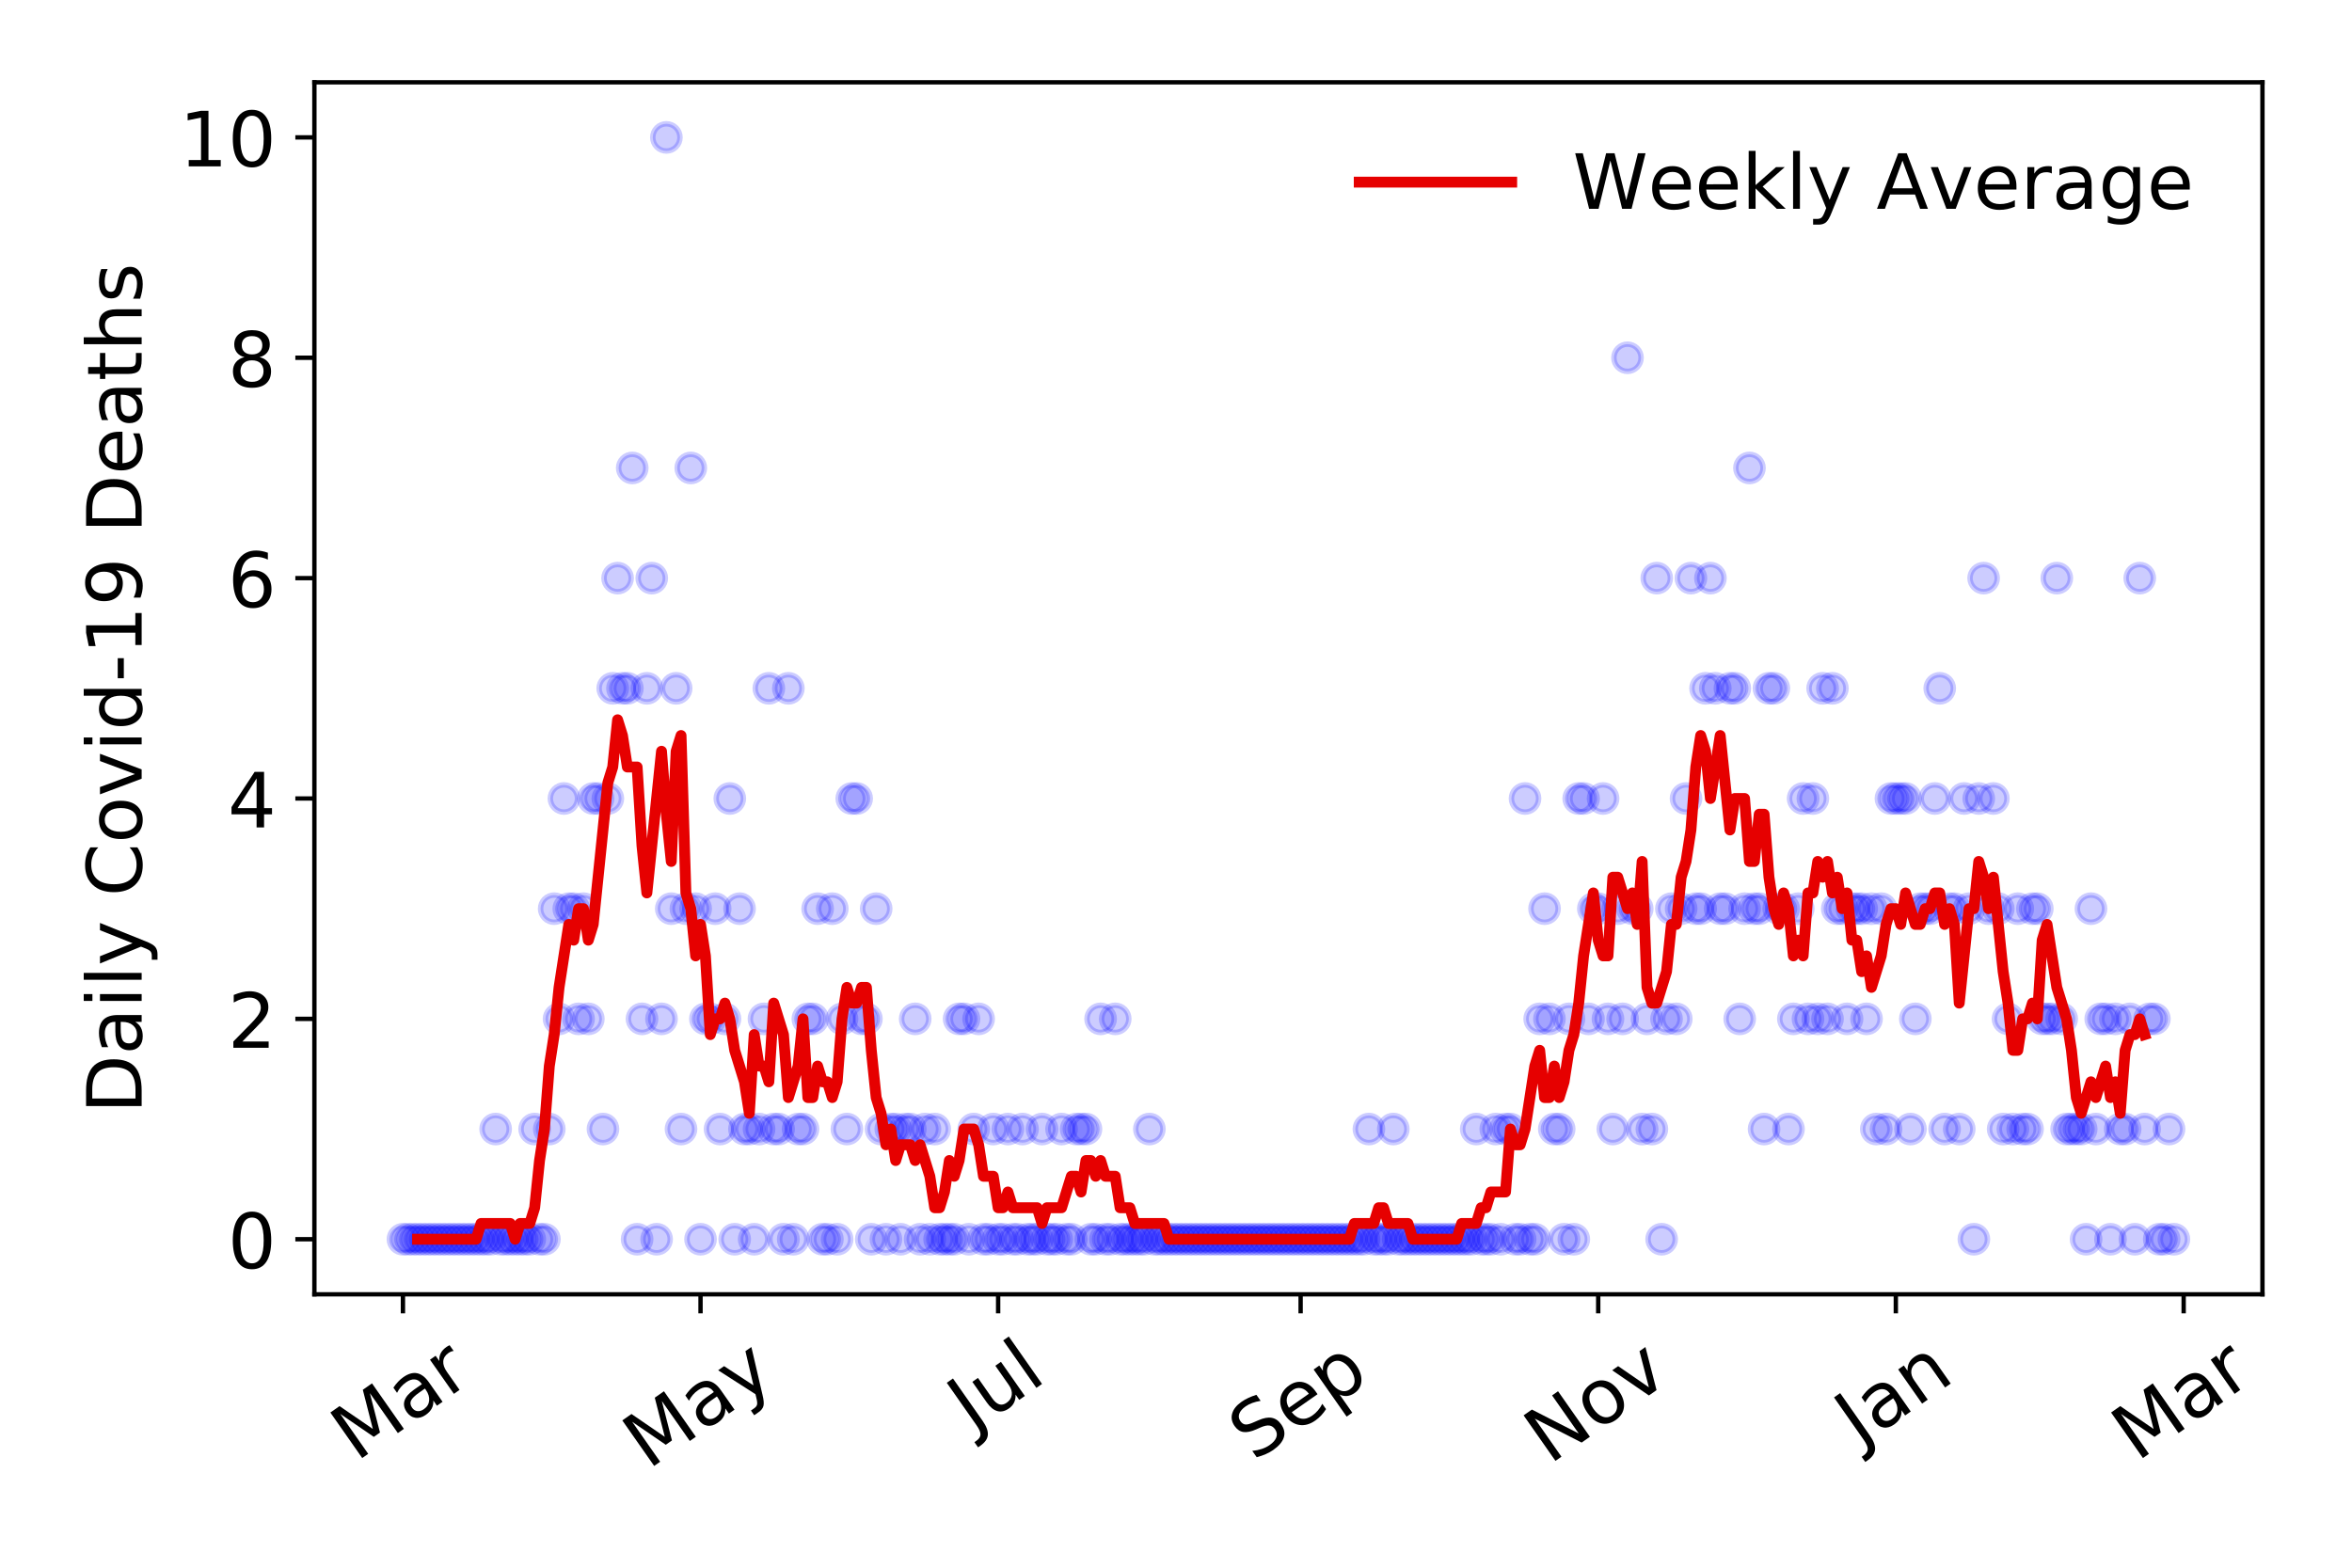 <?xml version="1.0" encoding="utf-8" standalone="no"?>
<!DOCTYPE svg PUBLIC "-//W3C//DTD SVG 1.1//EN"
  "http://www.w3.org/Graphics/SVG/1.1/DTD/svg11.dtd">
<!-- Created with matplotlib (https://matplotlib.org/) -->
<svg height="288pt" version="1.1" viewBox="0 0 432 288" width="432pt" xmlns="http://www.w3.org/2000/svg" xmlns:xlink="http://www.w3.org/1999/xlink">
 <defs>
  <style type="text/css">
*{stroke-linecap:butt;stroke-linejoin:round;}
  </style>
 </defs>
 <g id="figure_1">
  <g id="patch_1">
   <path d="M 0 288 
L 432 288 
L 432 0 
L 0 0 
z
" style="fill:#ffffff;"/>
  </g>
  <g id="axes_1">
   <g id="patch_2">
    <path d="M 57.745 237.778 
L 415.552 237.778 
L 415.552 15.12 
L 57.745 15.12 
z
" style="fill:#ffffff;"/>
   </g>
   <g id="matplotlib.axis_1">
    <g id="xtick_1">
     <g id="line2d_1">
      <defs>
       <path d="M 0 0 
L 0 3.5 
" id="m775232c71a" style="stroke:#000000;stroke-width:0.8;"/>
      </defs>
      <g>
       <use style="stroke:#000000;stroke-width:0.8;" x="74.009" xlink:href="#m775232c71a" y="237.778"/>
      </g>
     </g>
     <g id="text_1">
      <!-- Mar -->
      <defs>
       <path d="M 9.812 72.906 
L 24.516 72.906 
L 43.109 23.297 
L 61.812 72.906 
L 76.516 72.906 
L 76.516 0 
L 66.891 0 
L 66.891 64.016 
L 48.094 14.016 
L 38.188 14.016 
L 19.391 64.016 
L 19.391 0 
L 9.812 0 
z
" id="DejaVuSans-77"/>
       <path d="M 34.281 27.484 
Q 23.391 27.484 19.188 25 
Q 14.984 22.516 14.984 16.5 
Q 14.984 11.719 18.141 8.906 
Q 21.297 6.109 26.703 6.109 
Q 34.188 6.109 38.703 11.406 
Q 43.219 16.703 43.219 25.484 
L 43.219 27.484 
z
M 52.203 31.203 
L 52.203 0 
L 43.219 0 
L 43.219 8.297 
Q 40.141 3.328 35.547 0.953 
Q 30.953 -1.422 24.312 -1.422 
Q 15.922 -1.422 10.953 3.297 
Q 6 8.016 6 15.922 
Q 6 25.141 12.172 29.828 
Q 18.359 34.516 30.609 34.516 
L 43.219 34.516 
L 43.219 35.406 
Q 43.219 41.609 39.141 45 
Q 35.062 48.391 27.688 48.391 
Q 23 48.391 18.547 47.266 
Q 14.109 46.141 10.016 43.891 
L 10.016 52.203 
Q 14.938 54.109 19.578 55.047 
Q 24.219 56 28.609 56 
Q 40.484 56 46.344 49.844 
Q 52.203 43.703 52.203 31.203 
z
" id="DejaVuSans-97"/>
       <path d="M 41.109 46.297 
Q 39.594 47.172 37.812 47.578 
Q 36.031 48 33.891 48 
Q 26.266 48 22.188 43.047 
Q 18.109 38.094 18.109 28.812 
L 18.109 0 
L 9.078 0 
L 9.078 54.688 
L 18.109 54.688 
L 18.109 46.188 
Q 20.953 51.172 25.484 53.578 
Q 30.031 56 36.531 56 
Q 37.453 56 38.578 55.875 
Q 39.703 55.766 41.062 55.516 
z
" id="DejaVuSans-114"/>
      </defs>
      <g transform="translate(65.406 268.643)rotate(-35)scale(0.14 -0.14)">
       <use xlink:href="#DejaVuSans-77"/>
       <use x="86.279" xlink:href="#DejaVuSans-97"/>
       <use x="147.559" xlink:href="#DejaVuSans-114"/>
      </g>
     </g>
    </g>
    <g id="xtick_2">
     <g id="line2d_2">
      <g>
       <use style="stroke:#000000;stroke-width:0.8;" x="128.67" xlink:href="#m775232c71a" y="237.778"/>
      </g>
     </g>
     <g id="text_2">
      <!-- May -->
      <defs>
       <path d="M 32.172 -5.078 
Q 28.375 -14.844 24.75 -17.812 
Q 21.141 -20.797 15.094 -20.797 
L 7.906 -20.797 
L 7.906 -13.281 
L 13.188 -13.281 
Q 16.891 -13.281 18.938 -11.516 
Q 21 -9.766 23.484 -3.219 
L 25.094 0.875 
L 2.984 54.688 
L 12.5 54.688 
L 29.594 11.922 
L 46.688 54.688 
L 56.203 54.688 
z
" id="DejaVuSans-121"/>
      </defs>
      <g transform="translate(119.031 270.094)rotate(-35)scale(0.14 -0.14)">
       <use xlink:href="#DejaVuSans-77"/>
       <use x="86.279" xlink:href="#DejaVuSans-97"/>
       <use x="147.559" xlink:href="#DejaVuSans-121"/>
      </g>
     </g>
    </g>
    <g id="xtick_3">
     <g id="line2d_3">
      <g>
       <use style="stroke:#000000;stroke-width:0.8;" x="183.332" xlink:href="#m775232c71a" y="237.778"/>
      </g>
     </g>
     <g id="text_3">
      <!-- Jul -->
      <defs>
       <path d="M 9.812 72.906 
L 19.672 72.906 
L 19.672 5.078 
Q 19.672 -8.109 14.672 -14.062 
Q 9.672 -20.016 -1.422 -20.016 
L -5.172 -20.016 
L -5.172 -11.719 
L -2.094 -11.719 
Q 4.438 -11.719 7.125 -8.047 
Q 9.812 -4.391 9.812 5.078 
z
" id="DejaVuSans-74"/>
       <path d="M 8.5 21.578 
L 8.5 54.688 
L 17.484 54.688 
L 17.484 21.922 
Q 17.484 14.156 20.5 10.266 
Q 23.531 6.391 29.594 6.391 
Q 36.859 6.391 41.078 11.031 
Q 45.312 15.672 45.312 23.688 
L 45.312 54.688 
L 54.297 54.688 
L 54.297 0 
L 45.312 0 
L 45.312 8.406 
Q 42.047 3.422 37.719 1 
Q 33.406 -1.422 27.688 -1.422 
Q 18.266 -1.422 13.375 4.438 
Q 8.5 10.297 8.5 21.578 
z
M 31.109 56 
z
" id="DejaVuSans-117"/>
       <path d="M 9.422 75.984 
L 18.406 75.984 
L 18.406 0 
L 9.422 0 
z
" id="DejaVuSans-108"/>
      </defs>
      <g transform="translate(178.629 263.181)rotate(-35)scale(0.14 -0.14)">
       <use xlink:href="#DejaVuSans-74"/>
       <use x="29.492" xlink:href="#DejaVuSans-117"/>
       <use x="92.871" xlink:href="#DejaVuSans-108"/>
      </g>
     </g>
    </g>
    <g id="xtick_4">
     <g id="line2d_4">
      <g>
       <use style="stroke:#000000;stroke-width:0.8;" x="238.889" xlink:href="#m775232c71a" y="237.778"/>
      </g>
     </g>
     <g id="text_4">
      <!-- Sep -->
      <defs>
       <path d="M 53.516 70.516 
L 53.516 60.891 
Q 47.906 63.578 42.922 64.891 
Q 37.938 66.219 33.297 66.219 
Q 25.25 66.219 20.875 63.094 
Q 16.5 59.969 16.5 54.203 
Q 16.5 49.359 19.406 46.891 
Q 22.312 44.438 30.422 42.922 
L 36.375 41.703 
Q 47.406 39.594 52.656 34.297 
Q 57.906 29 57.906 20.125 
Q 57.906 9.516 50.797 4.047 
Q 43.703 -1.422 29.984 -1.422 
Q 24.812 -1.422 18.969 -0.25 
Q 13.141 0.922 6.891 3.219 
L 6.891 13.375 
Q 12.891 10.016 18.656 8.297 
Q 24.422 6.594 29.984 6.594 
Q 38.422 6.594 43.016 9.906 
Q 47.609 13.234 47.609 19.391 
Q 47.609 24.75 44.312 27.781 
Q 41.016 30.812 33.5 32.328 
L 27.484 33.5 
Q 16.453 35.688 11.516 40.375 
Q 6.594 45.062 6.594 53.422 
Q 6.594 63.094 13.406 68.656 
Q 20.219 74.219 32.172 74.219 
Q 37.312 74.219 42.625 73.281 
Q 47.953 72.359 53.516 70.516 
z
" id="DejaVuSans-83"/>
       <path d="M 56.203 29.594 
L 56.203 25.203 
L 14.891 25.203 
Q 15.484 15.922 20.484 11.062 
Q 25.484 6.203 34.422 6.203 
Q 39.594 6.203 44.453 7.469 
Q 49.312 8.734 54.109 11.281 
L 54.109 2.781 
Q 49.266 0.734 44.188 -0.344 
Q 39.109 -1.422 33.891 -1.422 
Q 20.797 -1.422 13.156 6.188 
Q 5.516 13.812 5.516 26.812 
Q 5.516 40.234 12.766 48.109 
Q 20.016 56 32.328 56 
Q 43.359 56 49.781 48.891 
Q 56.203 41.797 56.203 29.594 
z
M 47.219 32.234 
Q 47.125 39.594 43.094 43.984 
Q 39.062 48.391 32.422 48.391 
Q 24.906 48.391 20.391 44.141 
Q 15.875 39.891 15.188 32.172 
z
" id="DejaVuSans-101"/>
       <path d="M 18.109 8.203 
L 18.109 -20.797 
L 9.078 -20.797 
L 9.078 54.688 
L 18.109 54.688 
L 18.109 46.391 
Q 20.953 51.266 25.266 53.625 
Q 29.594 56 35.594 56 
Q 45.562 56 51.781 48.094 
Q 58.016 40.188 58.016 27.297 
Q 58.016 14.406 51.781 6.484 
Q 45.562 -1.422 35.594 -1.422 
Q 29.594 -1.422 25.266 0.953 
Q 20.953 3.328 18.109 8.203 
z
M 48.688 27.297 
Q 48.688 37.203 44.609 42.844 
Q 40.531 48.484 33.406 48.484 
Q 26.266 48.484 22.188 42.844 
Q 18.109 37.203 18.109 27.297 
Q 18.109 17.391 22.188 11.75 
Q 26.266 6.109 33.406 6.109 
Q 40.531 6.109 44.609 11.75 
Q 48.688 17.391 48.688 27.297 
z
" id="DejaVuSans-112"/>
      </defs>
      <g transform="translate(230.296 268.629)rotate(-35)scale(0.14 -0.14)">
       <use xlink:href="#DejaVuSans-83"/>
       <use x="63.477" xlink:href="#DejaVuSans-101"/>
       <use x="125" xlink:href="#DejaVuSans-112"/>
      </g>
     </g>
    </g>
    <g id="xtick_5">
     <g id="line2d_5">
      <g>
       <use style="stroke:#000000;stroke-width:0.8;" x="293.55" xlink:href="#m775232c71a" y="237.778"/>
      </g>
     </g>
     <g id="text_5">
      <!-- Nov -->
      <defs>
       <path d="M 9.812 72.906 
L 23.094 72.906 
L 55.422 11.922 
L 55.422 72.906 
L 64.984 72.906 
L 64.984 0 
L 51.703 0 
L 19.391 60.984 
L 19.391 0 
L 9.812 0 
z
" id="DejaVuSans-78"/>
       <path d="M 30.609 48.391 
Q 23.391 48.391 19.188 42.75 
Q 14.984 37.109 14.984 27.297 
Q 14.984 17.484 19.156 11.844 
Q 23.344 6.203 30.609 6.203 
Q 37.797 6.203 41.984 11.859 
Q 46.188 17.531 46.188 27.297 
Q 46.188 37.016 41.984 42.703 
Q 37.797 48.391 30.609 48.391 
z
M 30.609 56 
Q 42.328 56 49.016 48.375 
Q 55.719 40.766 55.719 27.297 
Q 55.719 13.875 49.016 6.219 
Q 42.328 -1.422 30.609 -1.422 
Q 18.844 -1.422 12.172 6.219 
Q 5.516 13.875 5.516 27.297 
Q 5.516 40.766 12.172 48.375 
Q 18.844 56 30.609 56 
z
" id="DejaVuSans-111"/>
       <path d="M 2.984 54.688 
L 12.5 54.688 
L 29.594 8.797 
L 46.688 54.688 
L 56.203 54.688 
L 35.688 0 
L 23.484 0 
z
" id="DejaVuSans-118"/>
      </defs>
      <g transform="translate(284.574 269.166)rotate(-35)scale(0.14 -0.14)">
       <use xlink:href="#DejaVuSans-78"/>
       <use x="74.805" xlink:href="#DejaVuSans-111"/>
       <use x="135.986" xlink:href="#DejaVuSans-118"/>
      </g>
     </g>
    </g>
    <g id="xtick_6">
     <g id="line2d_6">
      <g>
       <use style="stroke:#000000;stroke-width:0.8;" x="348.212" xlink:href="#m775232c71a" y="237.778"/>
      </g>
     </g>
     <g id="text_6">
      <!-- Jan -->
      <defs>
       <path d="M 54.891 33.016 
L 54.891 0 
L 45.906 0 
L 45.906 32.719 
Q 45.906 40.484 42.875 44.328 
Q 39.844 48.188 33.797 48.188 
Q 26.516 48.188 22.312 43.547 
Q 18.109 38.922 18.109 30.906 
L 18.109 0 
L 9.078 0 
L 9.078 54.688 
L 18.109 54.688 
L 18.109 46.188 
Q 21.344 51.125 25.703 53.562 
Q 30.078 56 35.797 56 
Q 45.219 56 50.047 50.172 
Q 54.891 44.344 54.891 33.016 
z
" id="DejaVuSans-110"/>
      </defs>
      <g transform="translate(341.588 265.871)rotate(-35)scale(0.14 -0.14)">
       <use xlink:href="#DejaVuSans-74"/>
       <use x="29.492" xlink:href="#DejaVuSans-97"/>
       <use x="90.771" xlink:href="#DejaVuSans-110"/>
      </g>
     </g>
    </g>
    <g id="xtick_7">
     <g id="line2d_7">
      <g>
       <use style="stroke:#000000;stroke-width:0.8;" x="401.081" xlink:href="#m775232c71a" y="237.778"/>
      </g>
     </g>
     <g id="text_7">
      <!-- Mar -->
      <g transform="translate(392.478 268.643)rotate(-35)scale(0.14 -0.14)">
       <use xlink:href="#DejaVuSans-77"/>
       <use x="86.279" xlink:href="#DejaVuSans-97"/>
       <use x="147.559" xlink:href="#DejaVuSans-114"/>
      </g>
     </g>
    </g>
   </g>
   <g id="matplotlib.axis_2">
    <g id="ytick_1">
     <g id="line2d_8">
      <defs>
       <path d="M 0 0 
L -3.5 0 
" id="m6bc8a2871e" style="stroke:#000000;stroke-width:0.8;"/>
      </defs>
      <g>
       <use style="stroke:#000000;stroke-width:0.8;" x="57.745" xlink:href="#m6bc8a2871e" y="227.657"/>
      </g>
     </g>
     <g id="text_8">
      <!-- 0 -->
      <defs>
       <path d="M 31.781 66.406 
Q 24.172 66.406 20.328 58.906 
Q 16.5 51.422 16.5 36.375 
Q 16.5 21.391 20.328 13.891 
Q 24.172 6.391 31.781 6.391 
Q 39.453 6.391 43.281 13.891 
Q 47.125 21.391 47.125 36.375 
Q 47.125 51.422 43.281 58.906 
Q 39.453 66.406 31.781 66.406 
z
M 31.781 74.219 
Q 44.047 74.219 50.516 64.516 
Q 56.984 54.828 56.984 36.375 
Q 56.984 17.969 50.516 8.266 
Q 44.047 -1.422 31.781 -1.422 
Q 19.531 -1.422 13.062 8.266 
Q 6.594 17.969 6.594 36.375 
Q 6.594 54.828 13.062 64.516 
Q 19.531 74.219 31.781 74.219 
z
" id="DejaVuSans-48"/>
      </defs>
      <g transform="translate(41.837 232.976)scale(0.14 -0.14)">
       <use xlink:href="#DejaVuSans-48"/>
      </g>
     </g>
    </g>
    <g id="ytick_2">
     <g id="line2d_9">
      <g>
       <use style="stroke:#000000;stroke-width:0.8;" x="57.745" xlink:href="#m6bc8a2871e" y="187.174"/>
      </g>
     </g>
     <g id="text_9">
      <!-- 2 -->
      <defs>
       <path d="M 19.188 8.297 
L 53.609 8.297 
L 53.609 0 
L 7.328 0 
L 7.328 8.297 
Q 12.938 14.109 22.625 23.891 
Q 32.328 33.688 34.812 36.531 
Q 39.547 41.844 41.422 45.531 
Q 43.312 49.219 43.312 52.781 
Q 43.312 58.594 39.234 62.25 
Q 35.156 65.922 28.609 65.922 
Q 23.969 65.922 18.812 64.312 
Q 13.672 62.703 7.812 59.422 
L 7.812 69.391 
Q 13.766 71.781 18.938 73 
Q 24.125 74.219 28.422 74.219 
Q 39.75 74.219 46.484 68.547 
Q 53.219 62.891 53.219 53.422 
Q 53.219 48.922 51.531 44.891 
Q 49.859 40.875 45.406 35.406 
Q 44.188 33.984 37.641 27.219 
Q 31.109 20.453 19.188 8.297 
z
" id="DejaVuSans-50"/>
      </defs>
      <g transform="translate(41.837 192.493)scale(0.14 -0.14)">
       <use xlink:href="#DejaVuSans-50"/>
      </g>
     </g>
    </g>
    <g id="ytick_3">
     <g id="line2d_10">
      <g>
       <use style="stroke:#000000;stroke-width:0.8;" x="57.745" xlink:href="#m6bc8a2871e" y="146.691"/>
      </g>
     </g>
     <g id="text_10">
      <!-- 4 -->
      <defs>
       <path d="M 37.797 64.312 
L 12.891 25.391 
L 37.797 25.391 
z
M 35.203 72.906 
L 47.609 72.906 
L 47.609 25.391 
L 58.016 25.391 
L 58.016 17.188 
L 47.609 17.188 
L 47.609 0 
L 37.797 0 
L 37.797 17.188 
L 4.891 17.188 
L 4.891 26.703 
z
" id="DejaVuSans-52"/>
      </defs>
      <g transform="translate(41.837 152.01)scale(0.14 -0.14)">
       <use xlink:href="#DejaVuSans-52"/>
      </g>
     </g>
    </g>
    <g id="ytick_4">
     <g id="line2d_11">
      <g>
       <use style="stroke:#000000;stroke-width:0.8;" x="57.745" xlink:href="#m6bc8a2871e" y="106.207"/>
      </g>
     </g>
     <g id="text_11">
      <!-- 6 -->
      <defs>
       <path d="M 33.016 40.375 
Q 26.375 40.375 22.484 35.828 
Q 18.609 31.297 18.609 23.391 
Q 18.609 15.531 22.484 10.953 
Q 26.375 6.391 33.016 6.391 
Q 39.656 6.391 43.531 10.953 
Q 47.406 15.531 47.406 23.391 
Q 47.406 31.297 43.531 35.828 
Q 39.656 40.375 33.016 40.375 
z
M 52.594 71.297 
L 52.594 62.312 
Q 48.875 64.062 45.094 64.984 
Q 41.312 65.922 37.594 65.922 
Q 27.828 65.922 22.672 59.328 
Q 17.531 52.734 16.797 39.406 
Q 19.672 43.656 24.016 45.922 
Q 28.375 48.188 33.594 48.188 
Q 44.578 48.188 50.953 41.516 
Q 57.328 34.859 57.328 23.391 
Q 57.328 12.156 50.688 5.359 
Q 44.047 -1.422 33.016 -1.422 
Q 20.359 -1.422 13.672 8.266 
Q 6.984 17.969 6.984 36.375 
Q 6.984 53.656 15.188 63.938 
Q 23.391 74.219 37.203 74.219 
Q 40.922 74.219 44.703 73.484 
Q 48.484 72.75 52.594 71.297 
z
" id="DejaVuSans-54"/>
      </defs>
      <g transform="translate(41.837 111.526)scale(0.14 -0.14)">
       <use xlink:href="#DejaVuSans-54"/>
      </g>
     </g>
    </g>
    <g id="ytick_5">
     <g id="line2d_12">
      <g>
       <use style="stroke:#000000;stroke-width:0.8;" x="57.745" xlink:href="#m6bc8a2871e" y="65.724"/>
      </g>
     </g>
     <g id="text_12">
      <!-- 8 -->
      <defs>
       <path d="M 31.781 34.625 
Q 24.75 34.625 20.719 30.859 
Q 16.703 27.094 16.703 20.516 
Q 16.703 13.922 20.719 10.156 
Q 24.75 6.391 31.781 6.391 
Q 38.812 6.391 42.859 10.172 
Q 46.922 13.969 46.922 20.516 
Q 46.922 27.094 42.891 30.859 
Q 38.875 34.625 31.781 34.625 
z
M 21.922 38.812 
Q 15.578 40.375 12.031 44.719 
Q 8.5 49.078 8.5 55.328 
Q 8.5 64.062 14.719 69.141 
Q 20.953 74.219 31.781 74.219 
Q 42.672 74.219 48.875 69.141 
Q 55.078 64.062 55.078 55.328 
Q 55.078 49.078 51.531 44.719 
Q 48 40.375 41.703 38.812 
Q 48.828 37.156 52.797 32.312 
Q 56.781 27.484 56.781 20.516 
Q 56.781 9.906 50.312 4.234 
Q 43.844 -1.422 31.781 -1.422 
Q 19.734 -1.422 13.25 4.234 
Q 6.781 9.906 6.781 20.516 
Q 6.781 27.484 10.781 32.312 
Q 14.797 37.156 21.922 38.812 
z
M 18.312 54.391 
Q 18.312 48.734 21.844 45.562 
Q 25.391 42.391 31.781 42.391 
Q 38.141 42.391 41.719 45.562 
Q 45.312 48.734 45.312 54.391 
Q 45.312 60.062 41.719 63.234 
Q 38.141 66.406 31.781 66.406 
Q 25.391 66.406 21.844 63.234 
Q 18.312 60.062 18.312 54.391 
z
" id="DejaVuSans-56"/>
      </defs>
      <g transform="translate(41.837 71.043)scale(0.14 -0.14)">
       <use xlink:href="#DejaVuSans-56"/>
      </g>
     </g>
    </g>
    <g id="ytick_6">
     <g id="line2d_13">
      <g>
       <use style="stroke:#000000;stroke-width:0.8;" x="57.745" xlink:href="#m6bc8a2871e" y="25.241"/>
      </g>
     </g>
     <g id="text_13">
      <!-- 10 -->
      <defs>
       <path d="M 12.406 8.297 
L 28.516 8.297 
L 28.516 63.922 
L 10.984 60.406 
L 10.984 69.391 
L 28.422 72.906 
L 38.281 72.906 
L 38.281 8.297 
L 54.391 8.297 
L 54.391 0 
L 12.406 0 
z
" id="DejaVuSans-49"/>
      </defs>
      <g transform="translate(32.93 30.56)scale(0.14 -0.14)">
       <use xlink:href="#DejaVuSans-49"/>
       <use x="63.623" xlink:href="#DejaVuSans-48"/>
      </g>
     </g>
    </g>
    <g id="text_14">
     <!-- Daily Covid-19 Deaths -->
     <defs>
      <path d="M 19.672 64.797 
L 19.672 8.109 
L 31.594 8.109 
Q 46.688 8.109 53.688 14.938 
Q 60.688 21.781 60.688 36.531 
Q 60.688 51.172 53.688 57.984 
Q 46.688 64.797 31.594 64.797 
z
M 9.812 72.906 
L 30.078 72.906 
Q 51.266 72.906 61.172 64.094 
Q 71.094 55.281 71.094 36.531 
Q 71.094 17.672 61.125 8.828 
Q 51.172 0 30.078 0 
L 9.812 0 
z
" id="DejaVuSans-68"/>
      <path d="M 9.422 54.688 
L 18.406 54.688 
L 18.406 0 
L 9.422 0 
z
M 9.422 75.984 
L 18.406 75.984 
L 18.406 64.594 
L 9.422 64.594 
z
" id="DejaVuSans-105"/>
      <path id="DejaVuSans-32"/>
      <path d="M 64.406 67.281 
L 64.406 56.891 
Q 59.422 61.531 53.781 63.812 
Q 48.141 66.109 41.797 66.109 
Q 29.297 66.109 22.656 58.469 
Q 16.016 50.828 16.016 36.375 
Q 16.016 21.969 22.656 14.328 
Q 29.297 6.688 41.797 6.688 
Q 48.141 6.688 53.781 8.984 
Q 59.422 11.281 64.406 15.922 
L 64.406 5.609 
Q 59.234 2.094 53.438 0.328 
Q 47.656 -1.422 41.219 -1.422 
Q 24.656 -1.422 15.125 8.703 
Q 5.609 18.844 5.609 36.375 
Q 5.609 53.953 15.125 64.078 
Q 24.656 74.219 41.219 74.219 
Q 47.75 74.219 53.531 72.484 
Q 59.328 70.75 64.406 67.281 
z
" id="DejaVuSans-67"/>
      <path d="M 45.406 46.391 
L 45.406 75.984 
L 54.391 75.984 
L 54.391 0 
L 45.406 0 
L 45.406 8.203 
Q 42.578 3.328 38.25 0.953 
Q 33.938 -1.422 27.875 -1.422 
Q 17.969 -1.422 11.734 6.484 
Q 5.516 14.406 5.516 27.297 
Q 5.516 40.188 11.734 48.094 
Q 17.969 56 27.875 56 
Q 33.938 56 38.25 53.625 
Q 42.578 51.266 45.406 46.391 
z
M 14.797 27.297 
Q 14.797 17.391 18.875 11.75 
Q 22.953 6.109 30.078 6.109 
Q 37.203 6.109 41.297 11.75 
Q 45.406 17.391 45.406 27.297 
Q 45.406 37.203 41.297 42.844 
Q 37.203 48.484 30.078 48.484 
Q 22.953 48.484 18.875 42.844 
Q 14.797 37.203 14.797 27.297 
z
" id="DejaVuSans-100"/>
      <path d="M 4.891 31.391 
L 31.203 31.391 
L 31.203 23.391 
L 4.891 23.391 
z
" id="DejaVuSans-45"/>
      <path d="M 10.984 1.516 
L 10.984 10.5 
Q 14.703 8.734 18.5 7.812 
Q 22.312 6.891 25.984 6.891 
Q 35.75 6.891 40.891 13.453 
Q 46.047 20.016 46.781 33.406 
Q 43.953 29.203 39.594 26.953 
Q 35.25 24.703 29.984 24.703 
Q 19.047 24.703 12.672 31.312 
Q 6.297 37.938 6.297 49.422 
Q 6.297 60.641 12.938 67.422 
Q 19.578 74.219 30.609 74.219 
Q 43.266 74.219 49.922 64.516 
Q 56.594 54.828 56.594 36.375 
Q 56.594 19.141 48.406 8.859 
Q 40.234 -1.422 26.422 -1.422 
Q 22.703 -1.422 18.891 -0.688 
Q 15.094 0.047 10.984 1.516 
z
M 30.609 32.422 
Q 37.25 32.422 41.125 36.953 
Q 45.016 41.5 45.016 49.422 
Q 45.016 57.281 41.125 61.844 
Q 37.25 66.406 30.609 66.406 
Q 23.969 66.406 20.094 61.844 
Q 16.219 57.281 16.219 49.422 
Q 16.219 41.5 20.094 36.953 
Q 23.969 32.422 30.609 32.422 
z
" id="DejaVuSans-57"/>
      <path d="M 18.312 70.219 
L 18.312 54.688 
L 36.812 54.688 
L 36.812 47.703 
L 18.312 47.703 
L 18.312 18.016 
Q 18.312 11.328 20.141 9.422 
Q 21.969 7.516 27.594 7.516 
L 36.812 7.516 
L 36.812 0 
L 27.594 0 
Q 17.188 0 13.234 3.875 
Q 9.281 7.766 9.281 18.016 
L 9.281 47.703 
L 2.688 47.703 
L 2.688 54.688 
L 9.281 54.688 
L 9.281 70.219 
z
" id="DejaVuSans-116"/>
      <path d="M 54.891 33.016 
L 54.891 0 
L 45.906 0 
L 45.906 32.719 
Q 45.906 40.484 42.875 44.328 
Q 39.844 48.188 33.797 48.188 
Q 26.516 48.188 22.312 43.547 
Q 18.109 38.922 18.109 30.906 
L 18.109 0 
L 9.078 0 
L 9.078 75.984 
L 18.109 75.984 
L 18.109 46.188 
Q 21.344 51.125 25.703 53.562 
Q 30.078 56 35.797 56 
Q 45.219 56 50.047 50.172 
Q 54.891 44.344 54.891 33.016 
z
" id="DejaVuSans-104"/>
      <path d="M 44.281 53.078 
L 44.281 44.578 
Q 40.484 46.531 36.375 47.5 
Q 32.281 48.484 27.875 48.484 
Q 21.188 48.484 17.844 46.438 
Q 14.5 44.391 14.5 40.281 
Q 14.5 37.156 16.891 35.375 
Q 19.281 33.594 26.516 31.984 
L 29.594 31.297 
Q 39.156 29.25 43.188 25.516 
Q 47.219 21.781 47.219 15.094 
Q 47.219 7.469 41.188 3.016 
Q 35.156 -1.422 24.609 -1.422 
Q 20.219 -1.422 15.453 -0.562 
Q 10.688 0.297 5.422 2 
L 5.422 11.281 
Q 10.406 8.688 15.234 7.391 
Q 20.062 6.109 24.812 6.109 
Q 31.156 6.109 34.562 8.281 
Q 37.984 10.453 37.984 14.406 
Q 37.984 18.062 35.516 20.016 
Q 33.062 21.969 24.703 23.781 
L 21.578 24.516 
Q 13.234 26.266 9.516 29.906 
Q 5.812 33.547 5.812 39.891 
Q 5.812 47.609 11.281 51.797 
Q 16.75 56 26.812 56 
Q 31.781 56 36.172 55.266 
Q 40.578 54.547 44.281 53.078 
z
" id="DejaVuSans-115"/>
     </defs>
     <g transform="translate(26.018 204.56)rotate(-90)scale(0.14 -0.14)">
      <use xlink:href="#DejaVuSans-68"/>
      <use x="77.002" xlink:href="#DejaVuSans-97"/>
      <use x="138.281" xlink:href="#DejaVuSans-105"/>
      <use x="166.064" xlink:href="#DejaVuSans-108"/>
      <use x="193.848" xlink:href="#DejaVuSans-121"/>
      <use x="253.027" xlink:href="#DejaVuSans-32"/>
      <use x="284.814" xlink:href="#DejaVuSans-67"/>
      <use x="354.639" xlink:href="#DejaVuSans-111"/>
      <use x="415.82" xlink:href="#DejaVuSans-118"/>
      <use x="475" xlink:href="#DejaVuSans-105"/>
      <use x="502.783" xlink:href="#DejaVuSans-100"/>
      <use x="566.26" xlink:href="#DejaVuSans-45"/>
      <use x="602.344" xlink:href="#DejaVuSans-49"/>
      <use x="665.967" xlink:href="#DejaVuSans-57"/>
      <use x="729.59" xlink:href="#DejaVuSans-32"/>
      <use x="761.377" xlink:href="#DejaVuSans-68"/>
      <use x="838.379" xlink:href="#DejaVuSans-101"/>
      <use x="899.902" xlink:href="#DejaVuSans-97"/>
      <use x="961.182" xlink:href="#DejaVuSans-116"/>
      <use x="1000.391" xlink:href="#DejaVuSans-104"/>
      <use x="1063.77" xlink:href="#DejaVuSans-115"/>
     </g>
    </g>
   </g>
   <g id="line2d_14">
    <defs>
     <path d="M 0 2.5 
C 0.663 2.5 1.299 2.237 1.768 1.768 
C 2.237 1.299 2.5 0.663 2.5 0 
C 2.5 -0.663 2.237 -1.299 1.768 -1.768 
C 1.299 -2.237 0.663 -2.5 0 -2.5 
C -0.663 -2.5 -1.299 -2.237 -1.768 -1.768 
C -2.237 -1.299 -2.5 -0.663 -2.5 0 
C -2.5 0.663 -2.237 1.299 -1.768 1.768 
C -1.299 2.237 -0.663 2.5 0 2.5 
z
" id="m241c2ef5ea" style="stroke:#0000ff;stroke-opacity:0.2;"/>
    </defs>
    <g clip-path="url(#p28973d20cb)">
     <use style="fill:#0000ff;fill-opacity:0.2;stroke:#0000ff;stroke-opacity:0.2;" x="74.009" xlink:href="#m241c2ef5ea" y="227.657"/>
     <use style="fill:#0000ff;fill-opacity:0.2;stroke:#0000ff;stroke-opacity:0.2;" x="74.905" xlink:href="#m241c2ef5ea" y="227.657"/>
     <use style="fill:#0000ff;fill-opacity:0.2;stroke:#0000ff;stroke-opacity:0.2;" x="75.801" xlink:href="#m241c2ef5ea" y="227.657"/>
     <use style="fill:#0000ff;fill-opacity:0.2;stroke:#0000ff;stroke-opacity:0.2;" x="76.697" xlink:href="#m241c2ef5ea" y="227.657"/>
     <use style="fill:#0000ff;fill-opacity:0.2;stroke:#0000ff;stroke-opacity:0.2;" x="77.593" xlink:href="#m241c2ef5ea" y="227.657"/>
     <use style="fill:#0000ff;fill-opacity:0.2;stroke:#0000ff;stroke-opacity:0.2;" x="78.489" xlink:href="#m241c2ef5ea" y="227.657"/>
     <use style="fill:#0000ff;fill-opacity:0.2;stroke:#0000ff;stroke-opacity:0.2;" x="79.385" xlink:href="#m241c2ef5ea" y="227.657"/>
     <use style="fill:#0000ff;fill-opacity:0.2;stroke:#0000ff;stroke-opacity:0.2;" x="80.282" xlink:href="#m241c2ef5ea" y="227.657"/>
     <use style="fill:#0000ff;fill-opacity:0.2;stroke:#0000ff;stroke-opacity:0.2;" x="81.178" xlink:href="#m241c2ef5ea" y="227.657"/>
     <use style="fill:#0000ff;fill-opacity:0.2;stroke:#0000ff;stroke-opacity:0.2;" x="82.074" xlink:href="#m241c2ef5ea" y="227.657"/>
     <use style="fill:#0000ff;fill-opacity:0.2;stroke:#0000ff;stroke-opacity:0.2;" x="82.97" xlink:href="#m241c2ef5ea" y="227.657"/>
     <use style="fill:#0000ff;fill-opacity:0.2;stroke:#0000ff;stroke-opacity:0.2;" x="83.866" xlink:href="#m241c2ef5ea" y="227.657"/>
     <use style="fill:#0000ff;fill-opacity:0.2;stroke:#0000ff;stroke-opacity:0.2;" x="84.762" xlink:href="#m241c2ef5ea" y="227.657"/>
     <use style="fill:#0000ff;fill-opacity:0.2;stroke:#0000ff;stroke-opacity:0.2;" x="85.658" xlink:href="#m241c2ef5ea" y="227.657"/>
     <use style="fill:#0000ff;fill-opacity:0.2;stroke:#0000ff;stroke-opacity:0.2;" x="86.554" xlink:href="#m241c2ef5ea" y="227.657"/>
     <use style="fill:#0000ff;fill-opacity:0.2;stroke:#0000ff;stroke-opacity:0.2;" x="87.45" xlink:href="#m241c2ef5ea" y="227.657"/>
     <use style="fill:#0000ff;fill-opacity:0.2;stroke:#0000ff;stroke-opacity:0.2;" x="88.346" xlink:href="#m241c2ef5ea" y="227.657"/>
     <use style="fill:#0000ff;fill-opacity:0.2;stroke:#0000ff;stroke-opacity:0.2;" x="89.242" xlink:href="#m241c2ef5ea" y="227.657"/>
     <use style="fill:#0000ff;fill-opacity:0.2;stroke:#0000ff;stroke-opacity:0.2;" x="90.139" xlink:href="#m241c2ef5ea" y="227.657"/>
     <use style="fill:#0000ff;fill-opacity:0.2;stroke:#0000ff;stroke-opacity:0.2;" x="91.035" xlink:href="#m241c2ef5ea" y="207.416"/>
     <use style="fill:#0000ff;fill-opacity:0.2;stroke:#0000ff;stroke-opacity:0.2;" x="91.931" xlink:href="#m241c2ef5ea" y="227.657"/>
     <use style="fill:#0000ff;fill-opacity:0.2;stroke:#0000ff;stroke-opacity:0.2;" x="92.827" xlink:href="#m241c2ef5ea" y="227.657"/>
     <use style="fill:#0000ff;fill-opacity:0.2;stroke:#0000ff;stroke-opacity:0.2;" x="93.723" xlink:href="#m241c2ef5ea" y="227.657"/>
     <use style="fill:#0000ff;fill-opacity:0.2;stroke:#0000ff;stroke-opacity:0.2;" x="94.619" xlink:href="#m241c2ef5ea" y="227.657"/>
     <use style="fill:#0000ff;fill-opacity:0.2;stroke:#0000ff;stroke-opacity:0.2;" x="95.515" xlink:href="#m241c2ef5ea" y="227.657"/>
     <use style="fill:#0000ff;fill-opacity:0.2;stroke:#0000ff;stroke-opacity:0.2;" x="96.411" xlink:href="#m241c2ef5ea" y="227.657"/>
     <use style="fill:#0000ff;fill-opacity:0.2;stroke:#0000ff;stroke-opacity:0.2;" x="97.307" xlink:href="#m241c2ef5ea" y="227.657"/>
     <use style="fill:#0000ff;fill-opacity:0.2;stroke:#0000ff;stroke-opacity:0.2;" x="98.203" xlink:href="#m241c2ef5ea" y="207.416"/>
     <use style="fill:#0000ff;fill-opacity:0.2;stroke:#0000ff;stroke-opacity:0.2;" x="99.099" xlink:href="#m241c2ef5ea" y="227.657"/>
     <use style="fill:#0000ff;fill-opacity:0.2;stroke:#0000ff;stroke-opacity:0.2;" x="99.995" xlink:href="#m241c2ef5ea" y="227.657"/>
     <use style="fill:#0000ff;fill-opacity:0.2;stroke:#0000ff;stroke-opacity:0.2;" x="100.892" xlink:href="#m241c2ef5ea" y="207.416"/>
     <use style="fill:#0000ff;fill-opacity:0.2;stroke:#0000ff;stroke-opacity:0.2;" x="101.788" xlink:href="#m241c2ef5ea" y="166.932"/>
     <use style="fill:#0000ff;fill-opacity:0.2;stroke:#0000ff;stroke-opacity:0.2;" x="102.684" xlink:href="#m241c2ef5ea" y="187.174"/>
     <use style="fill:#0000ff;fill-opacity:0.2;stroke:#0000ff;stroke-opacity:0.2;" x="103.58" xlink:href="#m241c2ef5ea" y="146.691"/>
     <use style="fill:#0000ff;fill-opacity:0.2;stroke:#0000ff;stroke-opacity:0.2;" x="104.476" xlink:href="#m241c2ef5ea" y="166.932"/>
     <use style="fill:#0000ff;fill-opacity:0.2;stroke:#0000ff;stroke-opacity:0.2;" x="105.372" xlink:href="#m241c2ef5ea" y="166.932"/>
     <use style="fill:#0000ff;fill-opacity:0.2;stroke:#0000ff;stroke-opacity:0.2;" x="106.268" xlink:href="#m241c2ef5ea" y="187.174"/>
     <use style="fill:#0000ff;fill-opacity:0.2;stroke:#0000ff;stroke-opacity:0.2;" x="107.164" xlink:href="#m241c2ef5ea" y="166.932"/>
     <use style="fill:#0000ff;fill-opacity:0.2;stroke:#0000ff;stroke-opacity:0.2;" x="108.06" xlink:href="#m241c2ef5ea" y="187.174"/>
     <use style="fill:#0000ff;fill-opacity:0.2;stroke:#0000ff;stroke-opacity:0.2;" x="108.956" xlink:href="#m241c2ef5ea" y="146.691"/>
     <use style="fill:#0000ff;fill-opacity:0.2;stroke:#0000ff;stroke-opacity:0.2;" x="109.852" xlink:href="#m241c2ef5ea" y="146.691"/>
     <use style="fill:#0000ff;fill-opacity:0.2;stroke:#0000ff;stroke-opacity:0.2;" x="110.749" xlink:href="#m241c2ef5ea" y="207.416"/>
     <use style="fill:#0000ff;fill-opacity:0.2;stroke:#0000ff;stroke-opacity:0.2;" x="111.645" xlink:href="#m241c2ef5ea" y="146.691"/>
     <use style="fill:#0000ff;fill-opacity:0.2;stroke:#0000ff;stroke-opacity:0.2;" x="112.541" xlink:href="#m241c2ef5ea" y="126.449"/>
     <use style="fill:#0000ff;fill-opacity:0.2;stroke:#0000ff;stroke-opacity:0.2;" x="113.437" xlink:href="#m241c2ef5ea" y="106.207"/>
     <use style="fill:#0000ff;fill-opacity:0.2;stroke:#0000ff;stroke-opacity:0.2;" x="114.333" xlink:href="#m241c2ef5ea" y="126.449"/>
     <use style="fill:#0000ff;fill-opacity:0.2;stroke:#0000ff;stroke-opacity:0.2;" x="115.229" xlink:href="#m241c2ef5ea" y="126.449"/>
     <use style="fill:#0000ff;fill-opacity:0.2;stroke:#0000ff;stroke-opacity:0.2;" x="116.125" xlink:href="#m241c2ef5ea" y="85.966"/>
     <use style="fill:#0000ff;fill-opacity:0.2;stroke:#0000ff;stroke-opacity:0.2;" x="117.021" xlink:href="#m241c2ef5ea" y="227.657"/>
     <use style="fill:#0000ff;fill-opacity:0.2;stroke:#0000ff;stroke-opacity:0.2;" x="117.917" xlink:href="#m241c2ef5ea" y="187.174"/>
     <use style="fill:#0000ff;fill-opacity:0.2;stroke:#0000ff;stroke-opacity:0.2;" x="118.813" xlink:href="#m241c2ef5ea" y="126.449"/>
     <use style="fill:#0000ff;fill-opacity:0.2;stroke:#0000ff;stroke-opacity:0.2;" x="119.709" xlink:href="#m241c2ef5ea" y="106.207"/>
     <use style="fill:#0000ff;fill-opacity:0.2;stroke:#0000ff;stroke-opacity:0.2;" x="120.605" xlink:href="#m241c2ef5ea" y="227.657"/>
     <use style="fill:#0000ff;fill-opacity:0.2;stroke:#0000ff;stroke-opacity:0.2;" x="121.502" xlink:href="#m241c2ef5ea" y="187.174"/>
     <use style="fill:#0000ff;fill-opacity:0.2;stroke:#0000ff;stroke-opacity:0.2;" x="122.398" xlink:href="#m241c2ef5ea" y="25.241"/>
     <use style="fill:#0000ff;fill-opacity:0.2;stroke:#0000ff;stroke-opacity:0.2;" x="123.294" xlink:href="#m241c2ef5ea" y="166.932"/>
     <use style="fill:#0000ff;fill-opacity:0.2;stroke:#0000ff;stroke-opacity:0.2;" x="124.19" xlink:href="#m241c2ef5ea" y="126.449"/>
     <use style="fill:#0000ff;fill-opacity:0.2;stroke:#0000ff;stroke-opacity:0.2;" x="125.086" xlink:href="#m241c2ef5ea" y="207.416"/>
     <use style="fill:#0000ff;fill-opacity:0.2;stroke:#0000ff;stroke-opacity:0.2;" x="125.982" xlink:href="#m241c2ef5ea" y="166.932"/>
     <use style="fill:#0000ff;fill-opacity:0.2;stroke:#0000ff;stroke-opacity:0.2;" x="126.878" xlink:href="#m241c2ef5ea" y="85.966"/>
     <use style="fill:#0000ff;fill-opacity:0.2;stroke:#0000ff;stroke-opacity:0.2;" x="127.774" xlink:href="#m241c2ef5ea" y="166.932"/>
     <use style="fill:#0000ff;fill-opacity:0.2;stroke:#0000ff;stroke-opacity:0.2;" x="128.67" xlink:href="#m241c2ef5ea" y="227.657"/>
     <use style="fill:#0000ff;fill-opacity:0.2;stroke:#0000ff;stroke-opacity:0.2;" x="129.566" xlink:href="#m241c2ef5ea" y="187.174"/>
     <use style="fill:#0000ff;fill-opacity:0.2;stroke:#0000ff;stroke-opacity:0.2;" x="130.462" xlink:href="#m241c2ef5ea" y="187.174"/>
     <use style="fill:#0000ff;fill-opacity:0.2;stroke:#0000ff;stroke-opacity:0.2;" x="131.359" xlink:href="#m241c2ef5ea" y="166.932"/>
     <use style="fill:#0000ff;fill-opacity:0.2;stroke:#0000ff;stroke-opacity:0.2;" x="132.255" xlink:href="#m241c2ef5ea" y="207.416"/>
     <use style="fill:#0000ff;fill-opacity:0.2;stroke:#0000ff;stroke-opacity:0.2;" x="133.151" xlink:href="#m241c2ef5ea" y="187.174"/>
     <use style="fill:#0000ff;fill-opacity:0.2;stroke:#0000ff;stroke-opacity:0.2;" x="134.047" xlink:href="#m241c2ef5ea" y="146.691"/>
     <use style="fill:#0000ff;fill-opacity:0.2;stroke:#0000ff;stroke-opacity:0.2;" x="134.943" xlink:href="#m241c2ef5ea" y="227.657"/>
     <use style="fill:#0000ff;fill-opacity:0.2;stroke:#0000ff;stroke-opacity:0.2;" x="135.839" xlink:href="#m241c2ef5ea" y="166.932"/>
     <use style="fill:#0000ff;fill-opacity:0.2;stroke:#0000ff;stroke-opacity:0.2;" x="136.735" xlink:href="#m241c2ef5ea" y="207.416"/>
     <use style="fill:#0000ff;fill-opacity:0.2;stroke:#0000ff;stroke-opacity:0.2;" x="137.631" xlink:href="#m241c2ef5ea" y="207.416"/>
     <use style="fill:#0000ff;fill-opacity:0.2;stroke:#0000ff;stroke-opacity:0.2;" x="138.527" xlink:href="#m241c2ef5ea" y="227.657"/>
     <use style="fill:#0000ff;fill-opacity:0.2;stroke:#0000ff;stroke-opacity:0.2;" x="139.423" xlink:href="#m241c2ef5ea" y="207.416"/>
     <use style="fill:#0000ff;fill-opacity:0.2;stroke:#0000ff;stroke-opacity:0.2;" x="140.319" xlink:href="#m241c2ef5ea" y="187.174"/>
     <use style="fill:#0000ff;fill-opacity:0.2;stroke:#0000ff;stroke-opacity:0.2;" x="141.215" xlink:href="#m241c2ef5ea" y="126.449"/>
     <use style="fill:#0000ff;fill-opacity:0.2;stroke:#0000ff;stroke-opacity:0.2;" x="142.112" xlink:href="#m241c2ef5ea" y="207.416"/>
     <use style="fill:#0000ff;fill-opacity:0.2;stroke:#0000ff;stroke-opacity:0.2;" x="143.008" xlink:href="#m241c2ef5ea" y="207.416"/>
     <use style="fill:#0000ff;fill-opacity:0.2;stroke:#0000ff;stroke-opacity:0.2;" x="143.904" xlink:href="#m241c2ef5ea" y="227.657"/>
     <use style="fill:#0000ff;fill-opacity:0.2;stroke:#0000ff;stroke-opacity:0.2;" x="144.8" xlink:href="#m241c2ef5ea" y="126.449"/>
     <use style="fill:#0000ff;fill-opacity:0.2;stroke:#0000ff;stroke-opacity:0.2;" x="145.696" xlink:href="#m241c2ef5ea" y="227.657"/>
     <use style="fill:#0000ff;fill-opacity:0.2;stroke:#0000ff;stroke-opacity:0.2;" x="146.592" xlink:href="#m241c2ef5ea" y="207.416"/>
     <use style="fill:#0000ff;fill-opacity:0.2;stroke:#0000ff;stroke-opacity:0.2;" x="147.488" xlink:href="#m241c2ef5ea" y="207.416"/>
     <use style="fill:#0000ff;fill-opacity:0.2;stroke:#0000ff;stroke-opacity:0.2;" x="148.384" xlink:href="#m241c2ef5ea" y="187.174"/>
     <use style="fill:#0000ff;fill-opacity:0.2;stroke:#0000ff;stroke-opacity:0.2;" x="149.28" xlink:href="#m241c2ef5ea" y="187.174"/>
     <use style="fill:#0000ff;fill-opacity:0.2;stroke:#0000ff;stroke-opacity:0.2;" x="150.176" xlink:href="#m241c2ef5ea" y="166.932"/>
     <use style="fill:#0000ff;fill-opacity:0.2;stroke:#0000ff;stroke-opacity:0.2;" x="151.072" xlink:href="#m241c2ef5ea" y="227.657"/>
     <use style="fill:#0000ff;fill-opacity:0.2;stroke:#0000ff;stroke-opacity:0.2;" x="151.969" xlink:href="#m241c2ef5ea" y="227.657"/>
     <use style="fill:#0000ff;fill-opacity:0.2;stroke:#0000ff;stroke-opacity:0.2;" x="152.865" xlink:href="#m241c2ef5ea" y="166.932"/>
     <use style="fill:#0000ff;fill-opacity:0.2;stroke:#0000ff;stroke-opacity:0.2;" x="153.761" xlink:href="#m241c2ef5ea" y="227.657"/>
     <use style="fill:#0000ff;fill-opacity:0.2;stroke:#0000ff;stroke-opacity:0.2;" x="154.657" xlink:href="#m241c2ef5ea" y="187.174"/>
     <use style="fill:#0000ff;fill-opacity:0.2;stroke:#0000ff;stroke-opacity:0.2;" x="155.553" xlink:href="#m241c2ef5ea" y="207.416"/>
     <use style="fill:#0000ff;fill-opacity:0.2;stroke:#0000ff;stroke-opacity:0.2;" x="156.449" xlink:href="#m241c2ef5ea" y="146.691"/>
     <use style="fill:#0000ff;fill-opacity:0.2;stroke:#0000ff;stroke-opacity:0.2;" x="157.345" xlink:href="#m241c2ef5ea" y="146.691"/>
     <use style="fill:#0000ff;fill-opacity:0.2;stroke:#0000ff;stroke-opacity:0.2;" x="158.241" xlink:href="#m241c2ef5ea" y="187.174"/>
     <use style="fill:#0000ff;fill-opacity:0.2;stroke:#0000ff;stroke-opacity:0.2;" x="159.137" xlink:href="#m241c2ef5ea" y="187.174"/>
     <use style="fill:#0000ff;fill-opacity:0.2;stroke:#0000ff;stroke-opacity:0.2;" x="160.033" xlink:href="#m241c2ef5ea" y="227.657"/>
     <use style="fill:#0000ff;fill-opacity:0.2;stroke:#0000ff;stroke-opacity:0.2;" x="160.929" xlink:href="#m241c2ef5ea" y="166.932"/>
     <use style="fill:#0000ff;fill-opacity:0.2;stroke:#0000ff;stroke-opacity:0.2;" x="161.825" xlink:href="#m241c2ef5ea" y="207.416"/>
     <use style="fill:#0000ff;fill-opacity:0.2;stroke:#0000ff;stroke-opacity:0.2;" x="162.722" xlink:href="#m241c2ef5ea" y="227.657"/>
     <use style="fill:#0000ff;fill-opacity:0.2;stroke:#0000ff;stroke-opacity:0.2;" x="163.618" xlink:href="#m241c2ef5ea" y="207.416"/>
     <use style="fill:#0000ff;fill-opacity:0.2;stroke:#0000ff;stroke-opacity:0.2;" x="164.514" xlink:href="#m241c2ef5ea" y="207.416"/>
     <use style="fill:#0000ff;fill-opacity:0.2;stroke:#0000ff;stroke-opacity:0.2;" x="165.41" xlink:href="#m241c2ef5ea" y="227.657"/>
     <use style="fill:#0000ff;fill-opacity:0.2;stroke:#0000ff;stroke-opacity:0.2;" x="166.306" xlink:href="#m241c2ef5ea" y="207.416"/>
     <use style="fill:#0000ff;fill-opacity:0.2;stroke:#0000ff;stroke-opacity:0.2;" x="167.202" xlink:href="#m241c2ef5ea" y="207.416"/>
     <use style="fill:#0000ff;fill-opacity:0.2;stroke:#0000ff;stroke-opacity:0.2;" x="168.098" xlink:href="#m241c2ef5ea" y="187.174"/>
     <use style="fill:#0000ff;fill-opacity:0.2;stroke:#0000ff;stroke-opacity:0.2;" x="168.994" xlink:href="#m241c2ef5ea" y="227.657"/>
     <use style="fill:#0000ff;fill-opacity:0.2;stroke:#0000ff;stroke-opacity:0.2;" x="169.89" xlink:href="#m241c2ef5ea" y="207.416"/>
     <use style="fill:#0000ff;fill-opacity:0.2;stroke:#0000ff;stroke-opacity:0.2;" x="170.786" xlink:href="#m241c2ef5ea" y="227.657"/>
     <use style="fill:#0000ff;fill-opacity:0.2;stroke:#0000ff;stroke-opacity:0.2;" x="171.682" xlink:href="#m241c2ef5ea" y="207.416"/>
     <use style="fill:#0000ff;fill-opacity:0.2;stroke:#0000ff;stroke-opacity:0.2;" x="172.579" xlink:href="#m241c2ef5ea" y="227.657"/>
     <use style="fill:#0000ff;fill-opacity:0.2;stroke:#0000ff;stroke-opacity:0.2;" x="173.475" xlink:href="#m241c2ef5ea" y="227.657"/>
     <use style="fill:#0000ff;fill-opacity:0.2;stroke:#0000ff;stroke-opacity:0.2;" x="174.371" xlink:href="#m241c2ef5ea" y="227.657"/>
     <use style="fill:#0000ff;fill-opacity:0.2;stroke:#0000ff;stroke-opacity:0.2;" x="175.267" xlink:href="#m241c2ef5ea" y="227.657"/>
     <use style="fill:#0000ff;fill-opacity:0.2;stroke:#0000ff;stroke-opacity:0.2;" x="176.163" xlink:href="#m241c2ef5ea" y="187.174"/>
     <use style="fill:#0000ff;fill-opacity:0.2;stroke:#0000ff;stroke-opacity:0.2;" x="177.059" xlink:href="#m241c2ef5ea" y="187.174"/>
     <use style="fill:#0000ff;fill-opacity:0.2;stroke:#0000ff;stroke-opacity:0.2;" x="177.955" xlink:href="#m241c2ef5ea" y="227.657"/>
     <use style="fill:#0000ff;fill-opacity:0.2;stroke:#0000ff;stroke-opacity:0.2;" x="178.851" xlink:href="#m241c2ef5ea" y="207.416"/>
     <use style="fill:#0000ff;fill-opacity:0.2;stroke:#0000ff;stroke-opacity:0.2;" x="179.747" xlink:href="#m241c2ef5ea" y="187.174"/>
     <use style="fill:#0000ff;fill-opacity:0.2;stroke:#0000ff;stroke-opacity:0.2;" x="180.643" xlink:href="#m241c2ef5ea" y="227.657"/>
     <use style="fill:#0000ff;fill-opacity:0.2;stroke:#0000ff;stroke-opacity:0.2;" x="181.539" xlink:href="#m241c2ef5ea" y="227.657"/>
     <use style="fill:#0000ff;fill-opacity:0.2;stroke:#0000ff;stroke-opacity:0.2;" x="182.435" xlink:href="#m241c2ef5ea" y="207.416"/>
     <use style="fill:#0000ff;fill-opacity:0.2;stroke:#0000ff;stroke-opacity:0.2;" x="183.332" xlink:href="#m241c2ef5ea" y="227.657"/>
     <use style="fill:#0000ff;fill-opacity:0.2;stroke:#0000ff;stroke-opacity:0.2;" x="184.228" xlink:href="#m241c2ef5ea" y="227.657"/>
     <use style="fill:#0000ff;fill-opacity:0.2;stroke:#0000ff;stroke-opacity:0.2;" x="185.124" xlink:href="#m241c2ef5ea" y="207.416"/>
     <use style="fill:#0000ff;fill-opacity:0.2;stroke:#0000ff;stroke-opacity:0.2;" x="186.02" xlink:href="#m241c2ef5ea" y="227.657"/>
     <use style="fill:#0000ff;fill-opacity:0.2;stroke:#0000ff;stroke-opacity:0.2;" x="186.916" xlink:href="#m241c2ef5ea" y="227.657"/>
     <use style="fill:#0000ff;fill-opacity:0.2;stroke:#0000ff;stroke-opacity:0.2;" x="187.812" xlink:href="#m241c2ef5ea" y="207.416"/>
     <use style="fill:#0000ff;fill-opacity:0.2;stroke:#0000ff;stroke-opacity:0.2;" x="188.708" xlink:href="#m241c2ef5ea" y="227.657"/>
     <use style="fill:#0000ff;fill-opacity:0.2;stroke:#0000ff;stroke-opacity:0.2;" x="189.604" xlink:href="#m241c2ef5ea" y="227.657"/>
     <use style="fill:#0000ff;fill-opacity:0.2;stroke:#0000ff;stroke-opacity:0.2;" x="190.5" xlink:href="#m241c2ef5ea" y="227.657"/>
     <use style="fill:#0000ff;fill-opacity:0.2;stroke:#0000ff;stroke-opacity:0.2;" x="191.396" xlink:href="#m241c2ef5ea" y="207.416"/>
     <use style="fill:#0000ff;fill-opacity:0.2;stroke:#0000ff;stroke-opacity:0.2;" x="192.292" xlink:href="#m241c2ef5ea" y="227.657"/>
     <use style="fill:#0000ff;fill-opacity:0.2;stroke:#0000ff;stroke-opacity:0.2;" x="193.189" xlink:href="#m241c2ef5ea" y="227.657"/>
     <use style="fill:#0000ff;fill-opacity:0.2;stroke:#0000ff;stroke-opacity:0.2;" x="194.085" xlink:href="#m241c2ef5ea" y="227.657"/>
     <use style="fill:#0000ff;fill-opacity:0.2;stroke:#0000ff;stroke-opacity:0.2;" x="194.981" xlink:href="#m241c2ef5ea" y="207.416"/>
     <use style="fill:#0000ff;fill-opacity:0.2;stroke:#0000ff;stroke-opacity:0.2;" x="195.877" xlink:href="#m241c2ef5ea" y="227.657"/>
     <use style="fill:#0000ff;fill-opacity:0.2;stroke:#0000ff;stroke-opacity:0.2;" x="196.773" xlink:href="#m241c2ef5ea" y="227.657"/>
     <use style="fill:#0000ff;fill-opacity:0.2;stroke:#0000ff;stroke-opacity:0.2;" x="197.669" xlink:href="#m241c2ef5ea" y="207.416"/>
     <use style="fill:#0000ff;fill-opacity:0.2;stroke:#0000ff;stroke-opacity:0.2;" x="198.565" xlink:href="#m241c2ef5ea" y="207.416"/>
     <use style="fill:#0000ff;fill-opacity:0.2;stroke:#0000ff;stroke-opacity:0.2;" x="199.461" xlink:href="#m241c2ef5ea" y="207.416"/>
     <use style="fill:#0000ff;fill-opacity:0.2;stroke:#0000ff;stroke-opacity:0.2;" x="200.357" xlink:href="#m241c2ef5ea" y="227.657"/>
     <use style="fill:#0000ff;fill-opacity:0.2;stroke:#0000ff;stroke-opacity:0.2;" x="201.253" xlink:href="#m241c2ef5ea" y="227.657"/>
     <use style="fill:#0000ff;fill-opacity:0.2;stroke:#0000ff;stroke-opacity:0.2;" x="202.149" xlink:href="#m241c2ef5ea" y="187.174"/>
     <use style="fill:#0000ff;fill-opacity:0.2;stroke:#0000ff;stroke-opacity:0.2;" x="203.045" xlink:href="#m241c2ef5ea" y="227.657"/>
     <use style="fill:#0000ff;fill-opacity:0.2;stroke:#0000ff;stroke-opacity:0.2;" x="203.942" xlink:href="#m241c2ef5ea" y="227.657"/>
     <use style="fill:#0000ff;fill-opacity:0.2;stroke:#0000ff;stroke-opacity:0.2;" x="204.838" xlink:href="#m241c2ef5ea" y="187.174"/>
     <use style="fill:#0000ff;fill-opacity:0.2;stroke:#0000ff;stroke-opacity:0.2;" x="205.734" xlink:href="#m241c2ef5ea" y="227.657"/>
     <use style="fill:#0000ff;fill-opacity:0.2;stroke:#0000ff;stroke-opacity:0.2;" x="206.63" xlink:href="#m241c2ef5ea" y="227.657"/>
     <use style="fill:#0000ff;fill-opacity:0.2;stroke:#0000ff;stroke-opacity:0.2;" x="207.526" xlink:href="#m241c2ef5ea" y="227.657"/>
     <use style="fill:#0000ff;fill-opacity:0.2;stroke:#0000ff;stroke-opacity:0.2;" x="208.422" xlink:href="#m241c2ef5ea" y="227.657"/>
     <use style="fill:#0000ff;fill-opacity:0.2;stroke:#0000ff;stroke-opacity:0.2;" x="209.318" xlink:href="#m241c2ef5ea" y="227.657"/>
     <use style="fill:#0000ff;fill-opacity:0.2;stroke:#0000ff;stroke-opacity:0.2;" x="210.214" xlink:href="#m241c2ef5ea" y="227.657"/>
     <use style="fill:#0000ff;fill-opacity:0.2;stroke:#0000ff;stroke-opacity:0.2;" x="211.11" xlink:href="#m241c2ef5ea" y="207.416"/>
     <use style="fill:#0000ff;fill-opacity:0.2;stroke:#0000ff;stroke-opacity:0.2;" x="212.006" xlink:href="#m241c2ef5ea" y="227.657"/>
     <use style="fill:#0000ff;fill-opacity:0.2;stroke:#0000ff;stroke-opacity:0.2;" x="212.902" xlink:href="#m241c2ef5ea" y="227.657"/>
     <use style="fill:#0000ff;fill-opacity:0.2;stroke:#0000ff;stroke-opacity:0.2;" x="213.799" xlink:href="#m241c2ef5ea" y="227.657"/>
     <use style="fill:#0000ff;fill-opacity:0.2;stroke:#0000ff;stroke-opacity:0.2;" x="214.695" xlink:href="#m241c2ef5ea" y="227.657"/>
     <use style="fill:#0000ff;fill-opacity:0.2;stroke:#0000ff;stroke-opacity:0.2;" x="215.591" xlink:href="#m241c2ef5ea" y="227.657"/>
     <use style="fill:#0000ff;fill-opacity:0.2;stroke:#0000ff;stroke-opacity:0.2;" x="216.487" xlink:href="#m241c2ef5ea" y="227.657"/>
     <use style="fill:#0000ff;fill-opacity:0.2;stroke:#0000ff;stroke-opacity:0.2;" x="217.383" xlink:href="#m241c2ef5ea" y="227.657"/>
     <use style="fill:#0000ff;fill-opacity:0.2;stroke:#0000ff;stroke-opacity:0.2;" x="218.279" xlink:href="#m241c2ef5ea" y="227.657"/>
     <use style="fill:#0000ff;fill-opacity:0.2;stroke:#0000ff;stroke-opacity:0.2;" x="219.175" xlink:href="#m241c2ef5ea" y="227.657"/>
     <use style="fill:#0000ff;fill-opacity:0.2;stroke:#0000ff;stroke-opacity:0.2;" x="220.071" xlink:href="#m241c2ef5ea" y="227.657"/>
     <use style="fill:#0000ff;fill-opacity:0.2;stroke:#0000ff;stroke-opacity:0.2;" x="220.967" xlink:href="#m241c2ef5ea" y="227.657"/>
     <use style="fill:#0000ff;fill-opacity:0.2;stroke:#0000ff;stroke-opacity:0.2;" x="221.863" xlink:href="#m241c2ef5ea" y="227.657"/>
     <use style="fill:#0000ff;fill-opacity:0.2;stroke:#0000ff;stroke-opacity:0.2;" x="222.759" xlink:href="#m241c2ef5ea" y="227.657"/>
     <use style="fill:#0000ff;fill-opacity:0.2;stroke:#0000ff;stroke-opacity:0.2;" x="223.655" xlink:href="#m241c2ef5ea" y="227.657"/>
     <use style="fill:#0000ff;fill-opacity:0.2;stroke:#0000ff;stroke-opacity:0.2;" x="224.552" xlink:href="#m241c2ef5ea" y="227.657"/>
     <use style="fill:#0000ff;fill-opacity:0.2;stroke:#0000ff;stroke-opacity:0.2;" x="225.448" xlink:href="#m241c2ef5ea" y="227.657"/>
     <use style="fill:#0000ff;fill-opacity:0.2;stroke:#0000ff;stroke-opacity:0.2;" x="226.344" xlink:href="#m241c2ef5ea" y="227.657"/>
     <use style="fill:#0000ff;fill-opacity:0.2;stroke:#0000ff;stroke-opacity:0.2;" x="227.24" xlink:href="#m241c2ef5ea" y="227.657"/>
     <use style="fill:#0000ff;fill-opacity:0.2;stroke:#0000ff;stroke-opacity:0.2;" x="228.136" xlink:href="#m241c2ef5ea" y="227.657"/>
     <use style="fill:#0000ff;fill-opacity:0.2;stroke:#0000ff;stroke-opacity:0.2;" x="229.032" xlink:href="#m241c2ef5ea" y="227.657"/>
     <use style="fill:#0000ff;fill-opacity:0.2;stroke:#0000ff;stroke-opacity:0.2;" x="229.928" xlink:href="#m241c2ef5ea" y="227.657"/>
     <use style="fill:#0000ff;fill-opacity:0.2;stroke:#0000ff;stroke-opacity:0.2;" x="230.824" xlink:href="#m241c2ef5ea" y="227.657"/>
     <use style="fill:#0000ff;fill-opacity:0.2;stroke:#0000ff;stroke-opacity:0.2;" x="231.72" xlink:href="#m241c2ef5ea" y="227.657"/>
     <use style="fill:#0000ff;fill-opacity:0.2;stroke:#0000ff;stroke-opacity:0.2;" x="232.616" xlink:href="#m241c2ef5ea" y="227.657"/>
     <use style="fill:#0000ff;fill-opacity:0.2;stroke:#0000ff;stroke-opacity:0.2;" x="233.512" xlink:href="#m241c2ef5ea" y="227.657"/>
     <use style="fill:#0000ff;fill-opacity:0.2;stroke:#0000ff;stroke-opacity:0.2;" x="234.409" xlink:href="#m241c2ef5ea" y="227.657"/>
     <use style="fill:#0000ff;fill-opacity:0.2;stroke:#0000ff;stroke-opacity:0.2;" x="235.305" xlink:href="#m241c2ef5ea" y="227.657"/>
     <use style="fill:#0000ff;fill-opacity:0.2;stroke:#0000ff;stroke-opacity:0.2;" x="236.201" xlink:href="#m241c2ef5ea" y="227.657"/>
     <use style="fill:#0000ff;fill-opacity:0.2;stroke:#0000ff;stroke-opacity:0.2;" x="237.097" xlink:href="#m241c2ef5ea" y="227.657"/>
     <use style="fill:#0000ff;fill-opacity:0.2;stroke:#0000ff;stroke-opacity:0.2;" x="237.993" xlink:href="#m241c2ef5ea" y="227.657"/>
     <use style="fill:#0000ff;fill-opacity:0.2;stroke:#0000ff;stroke-opacity:0.2;" x="238.889" xlink:href="#m241c2ef5ea" y="227.657"/>
     <use style="fill:#0000ff;fill-opacity:0.2;stroke:#0000ff;stroke-opacity:0.2;" x="239.785" xlink:href="#m241c2ef5ea" y="227.657"/>
     <use style="fill:#0000ff;fill-opacity:0.2;stroke:#0000ff;stroke-opacity:0.2;" x="240.681" xlink:href="#m241c2ef5ea" y="227.657"/>
     <use style="fill:#0000ff;fill-opacity:0.2;stroke:#0000ff;stroke-opacity:0.2;" x="241.577" xlink:href="#m241c2ef5ea" y="227.657"/>
     <use style="fill:#0000ff;fill-opacity:0.2;stroke:#0000ff;stroke-opacity:0.2;" x="242.473" xlink:href="#m241c2ef5ea" y="227.657"/>
     <use style="fill:#0000ff;fill-opacity:0.2;stroke:#0000ff;stroke-opacity:0.2;" x="243.369" xlink:href="#m241c2ef5ea" y="227.657"/>
     <use style="fill:#0000ff;fill-opacity:0.2;stroke:#0000ff;stroke-opacity:0.2;" x="244.265" xlink:href="#m241c2ef5ea" y="227.657"/>
     <use style="fill:#0000ff;fill-opacity:0.2;stroke:#0000ff;stroke-opacity:0.2;" x="245.162" xlink:href="#m241c2ef5ea" y="227.657"/>
     <use style="fill:#0000ff;fill-opacity:0.2;stroke:#0000ff;stroke-opacity:0.2;" x="246.058" xlink:href="#m241c2ef5ea" y="227.657"/>
     <use style="fill:#0000ff;fill-opacity:0.2;stroke:#0000ff;stroke-opacity:0.2;" x="246.954" xlink:href="#m241c2ef5ea" y="227.657"/>
     <use style="fill:#0000ff;fill-opacity:0.2;stroke:#0000ff;stroke-opacity:0.2;" x="247.85" xlink:href="#m241c2ef5ea" y="227.657"/>
     <use style="fill:#0000ff;fill-opacity:0.2;stroke:#0000ff;stroke-opacity:0.2;" x="248.746" xlink:href="#m241c2ef5ea" y="227.657"/>
     <use style="fill:#0000ff;fill-opacity:0.2;stroke:#0000ff;stroke-opacity:0.2;" x="249.642" xlink:href="#m241c2ef5ea" y="227.657"/>
     <use style="fill:#0000ff;fill-opacity:0.2;stroke:#0000ff;stroke-opacity:0.2;" x="250.538" xlink:href="#m241c2ef5ea" y="227.657"/>
     <use style="fill:#0000ff;fill-opacity:0.2;stroke:#0000ff;stroke-opacity:0.2;" x="251.434" xlink:href="#m241c2ef5ea" y="207.416"/>
     <use style="fill:#0000ff;fill-opacity:0.2;stroke:#0000ff;stroke-opacity:0.2;" x="252.33" xlink:href="#m241c2ef5ea" y="227.657"/>
     <use style="fill:#0000ff;fill-opacity:0.2;stroke:#0000ff;stroke-opacity:0.2;" x="253.226" xlink:href="#m241c2ef5ea" y="227.657"/>
     <use style="fill:#0000ff;fill-opacity:0.2;stroke:#0000ff;stroke-opacity:0.2;" x="254.122" xlink:href="#m241c2ef5ea" y="227.657"/>
     <use style="fill:#0000ff;fill-opacity:0.2;stroke:#0000ff;stroke-opacity:0.2;" x="255.019" xlink:href="#m241c2ef5ea" y="227.657"/>
     <use style="fill:#0000ff;fill-opacity:0.2;stroke:#0000ff;stroke-opacity:0.2;" x="255.915" xlink:href="#m241c2ef5ea" y="207.416"/>
     <use style="fill:#0000ff;fill-opacity:0.2;stroke:#0000ff;stroke-opacity:0.2;" x="256.811" xlink:href="#m241c2ef5ea" y="227.657"/>
     <use style="fill:#0000ff;fill-opacity:0.2;stroke:#0000ff;stroke-opacity:0.2;" x="257.707" xlink:href="#m241c2ef5ea" y="227.657"/>
     <use style="fill:#0000ff;fill-opacity:0.2;stroke:#0000ff;stroke-opacity:0.2;" x="258.603" xlink:href="#m241c2ef5ea" y="227.657"/>
     <use style="fill:#0000ff;fill-opacity:0.2;stroke:#0000ff;stroke-opacity:0.2;" x="259.499" xlink:href="#m241c2ef5ea" y="227.657"/>
     <use style="fill:#0000ff;fill-opacity:0.2;stroke:#0000ff;stroke-opacity:0.2;" x="260.395" xlink:href="#m241c2ef5ea" y="227.657"/>
     <use style="fill:#0000ff;fill-opacity:0.2;stroke:#0000ff;stroke-opacity:0.2;" x="261.291" xlink:href="#m241c2ef5ea" y="227.657"/>
     <use style="fill:#0000ff;fill-opacity:0.2;stroke:#0000ff;stroke-opacity:0.2;" x="262.187" xlink:href="#m241c2ef5ea" y="227.657"/>
     <use style="fill:#0000ff;fill-opacity:0.2;stroke:#0000ff;stroke-opacity:0.2;" x="263.083" xlink:href="#m241c2ef5ea" y="227.657"/>
     <use style="fill:#0000ff;fill-opacity:0.2;stroke:#0000ff;stroke-opacity:0.2;" x="263.979" xlink:href="#m241c2ef5ea" y="227.657"/>
     <use style="fill:#0000ff;fill-opacity:0.2;stroke:#0000ff;stroke-opacity:0.2;" x="264.875" xlink:href="#m241c2ef5ea" y="227.657"/>
     <use style="fill:#0000ff;fill-opacity:0.2;stroke:#0000ff;stroke-opacity:0.2;" x="265.772" xlink:href="#m241c2ef5ea" y="227.657"/>
     <use style="fill:#0000ff;fill-opacity:0.2;stroke:#0000ff;stroke-opacity:0.2;" x="266.668" xlink:href="#m241c2ef5ea" y="227.657"/>
     <use style="fill:#0000ff;fill-opacity:0.2;stroke:#0000ff;stroke-opacity:0.2;" x="267.564" xlink:href="#m241c2ef5ea" y="227.657"/>
     <use style="fill:#0000ff;fill-opacity:0.2;stroke:#0000ff;stroke-opacity:0.2;" x="268.46" xlink:href="#m241c2ef5ea" y="227.657"/>
     <use style="fill:#0000ff;fill-opacity:0.2;stroke:#0000ff;stroke-opacity:0.2;" x="269.356" xlink:href="#m241c2ef5ea" y="227.657"/>
     <use style="fill:#0000ff;fill-opacity:0.2;stroke:#0000ff;stroke-opacity:0.2;" x="270.252" xlink:href="#m241c2ef5ea" y="227.657"/>
     <use style="fill:#0000ff;fill-opacity:0.2;stroke:#0000ff;stroke-opacity:0.2;" x="271.148" xlink:href="#m241c2ef5ea" y="207.416"/>
     <use style="fill:#0000ff;fill-opacity:0.2;stroke:#0000ff;stroke-opacity:0.2;" x="272.044" xlink:href="#m241c2ef5ea" y="227.657"/>
     <use style="fill:#0000ff;fill-opacity:0.2;stroke:#0000ff;stroke-opacity:0.2;" x="272.94" xlink:href="#m241c2ef5ea" y="227.657"/>
     <use style="fill:#0000ff;fill-opacity:0.2;stroke:#0000ff;stroke-opacity:0.2;" x="273.836" xlink:href="#m241c2ef5ea" y="227.657"/>
     <use style="fill:#0000ff;fill-opacity:0.2;stroke:#0000ff;stroke-opacity:0.2;" x="274.732" xlink:href="#m241c2ef5ea" y="207.416"/>
     <use style="fill:#0000ff;fill-opacity:0.2;stroke:#0000ff;stroke-opacity:0.2;" x="275.628" xlink:href="#m241c2ef5ea" y="227.657"/>
     <use style="fill:#0000ff;fill-opacity:0.2;stroke:#0000ff;stroke-opacity:0.2;" x="276.525" xlink:href="#m241c2ef5ea" y="207.416"/>
     <use style="fill:#0000ff;fill-opacity:0.2;stroke:#0000ff;stroke-opacity:0.2;" x="277.421" xlink:href="#m241c2ef5ea" y="207.416"/>
     <use style="fill:#0000ff;fill-opacity:0.2;stroke:#0000ff;stroke-opacity:0.2;" x="278.317" xlink:href="#m241c2ef5ea" y="227.657"/>
     <use style="fill:#0000ff;fill-opacity:0.2;stroke:#0000ff;stroke-opacity:0.2;" x="279.213" xlink:href="#m241c2ef5ea" y="227.657"/>
     <use style="fill:#0000ff;fill-opacity:0.2;stroke:#0000ff;stroke-opacity:0.2;" x="280.109" xlink:href="#m241c2ef5ea" y="146.691"/>
     <use style="fill:#0000ff;fill-opacity:0.2;stroke:#0000ff;stroke-opacity:0.2;" x="281.005" xlink:href="#m241c2ef5ea" y="227.657"/>
     <use style="fill:#0000ff;fill-opacity:0.2;stroke:#0000ff;stroke-opacity:0.2;" x="281.901" xlink:href="#m241c2ef5ea" y="227.657"/>
     <use style="fill:#0000ff;fill-opacity:0.2;stroke:#0000ff;stroke-opacity:0.2;" x="282.797" xlink:href="#m241c2ef5ea" y="187.174"/>
     <use style="fill:#0000ff;fill-opacity:0.2;stroke:#0000ff;stroke-opacity:0.2;" x="283.693" xlink:href="#m241c2ef5ea" y="166.932"/>
     <use style="fill:#0000ff;fill-opacity:0.2;stroke:#0000ff;stroke-opacity:0.2;" x="284.589" xlink:href="#m241c2ef5ea" y="187.174"/>
     <use style="fill:#0000ff;fill-opacity:0.2;stroke:#0000ff;stroke-opacity:0.2;" x="285.485" xlink:href="#m241c2ef5ea" y="207.416"/>
     <use style="fill:#0000ff;fill-opacity:0.2;stroke:#0000ff;stroke-opacity:0.2;" x="286.382" xlink:href="#m241c2ef5ea" y="207.416"/>
     <use style="fill:#0000ff;fill-opacity:0.2;stroke:#0000ff;stroke-opacity:0.2;" x="287.278" xlink:href="#m241c2ef5ea" y="227.657"/>
     <use style="fill:#0000ff;fill-opacity:0.2;stroke:#0000ff;stroke-opacity:0.2;" x="288.174" xlink:href="#m241c2ef5ea" y="187.174"/>
     <use style="fill:#0000ff;fill-opacity:0.2;stroke:#0000ff;stroke-opacity:0.2;" x="289.07" xlink:href="#m241c2ef5ea" y="227.657"/>
     <use style="fill:#0000ff;fill-opacity:0.2;stroke:#0000ff;stroke-opacity:0.2;" x="289.966" xlink:href="#m241c2ef5ea" y="146.691"/>
     <use style="fill:#0000ff;fill-opacity:0.2;stroke:#0000ff;stroke-opacity:0.2;" x="290.862" xlink:href="#m241c2ef5ea" y="146.691"/>
     <use style="fill:#0000ff;fill-opacity:0.2;stroke:#0000ff;stroke-opacity:0.2;" x="291.758" xlink:href="#m241c2ef5ea" y="187.174"/>
     <use style="fill:#0000ff;fill-opacity:0.2;stroke:#0000ff;stroke-opacity:0.2;" x="292.654" xlink:href="#m241c2ef5ea" y="166.932"/>
     <use style="fill:#0000ff;fill-opacity:0.2;stroke:#0000ff;stroke-opacity:0.2;" x="293.55" xlink:href="#m241c2ef5ea" y="166.932"/>
     <use style="fill:#0000ff;fill-opacity:0.2;stroke:#0000ff;stroke-opacity:0.2;" x="294.446" xlink:href="#m241c2ef5ea" y="146.691"/>
     <use style="fill:#0000ff;fill-opacity:0.2;stroke:#0000ff;stroke-opacity:0.2;" x="295.342" xlink:href="#m241c2ef5ea" y="187.174"/>
     <use style="fill:#0000ff;fill-opacity:0.2;stroke:#0000ff;stroke-opacity:0.2;" x="296.238" xlink:href="#m241c2ef5ea" y="207.416"/>
     <use style="fill:#0000ff;fill-opacity:0.2;stroke:#0000ff;stroke-opacity:0.2;" x="297.135" xlink:href="#m241c2ef5ea" y="166.932"/>
     <use style="fill:#0000ff;fill-opacity:0.2;stroke:#0000ff;stroke-opacity:0.2;" x="298.031" xlink:href="#m241c2ef5ea" y="187.174"/>
     <use style="fill:#0000ff;fill-opacity:0.2;stroke:#0000ff;stroke-opacity:0.2;" x="298.927" xlink:href="#m241c2ef5ea" y="65.724"/>
     <use style="fill:#0000ff;fill-opacity:0.2;stroke:#0000ff;stroke-opacity:0.2;" x="299.823" xlink:href="#m241c2ef5ea" y="166.932"/>
     <use style="fill:#0000ff;fill-opacity:0.2;stroke:#0000ff;stroke-opacity:0.2;" x="300.719" xlink:href="#m241c2ef5ea" y="166.932"/>
     <use style="fill:#0000ff;fill-opacity:0.2;stroke:#0000ff;stroke-opacity:0.2;" x="301.615" xlink:href="#m241c2ef5ea" y="207.416"/>
     <use style="fill:#0000ff;fill-opacity:0.2;stroke:#0000ff;stroke-opacity:0.2;" x="302.511" xlink:href="#m241c2ef5ea" y="187.174"/>
     <use style="fill:#0000ff;fill-opacity:0.2;stroke:#0000ff;stroke-opacity:0.2;" x="303.407" xlink:href="#m241c2ef5ea" y="207.416"/>
     <use style="fill:#0000ff;fill-opacity:0.2;stroke:#0000ff;stroke-opacity:0.2;" x="304.303" xlink:href="#m241c2ef5ea" y="106.207"/>
     <use style="fill:#0000ff;fill-opacity:0.2;stroke:#0000ff;stroke-opacity:0.2;" x="305.199" xlink:href="#m241c2ef5ea" y="227.657"/>
     <use style="fill:#0000ff;fill-opacity:0.2;stroke:#0000ff;stroke-opacity:0.2;" x="306.095" xlink:href="#m241c2ef5ea" y="187.174"/>
     <use style="fill:#0000ff;fill-opacity:0.2;stroke:#0000ff;stroke-opacity:0.2;" x="306.992" xlink:href="#m241c2ef5ea" y="166.932"/>
     <use style="fill:#0000ff;fill-opacity:0.2;stroke:#0000ff;stroke-opacity:0.2;" x="307.888" xlink:href="#m241c2ef5ea" y="187.174"/>
     <use style="fill:#0000ff;fill-opacity:0.2;stroke:#0000ff;stroke-opacity:0.2;" x="308.784" xlink:href="#m241c2ef5ea" y="166.932"/>
     <use style="fill:#0000ff;fill-opacity:0.2;stroke:#0000ff;stroke-opacity:0.2;" x="309.68" xlink:href="#m241c2ef5ea" y="146.691"/>
     <use style="fill:#0000ff;fill-opacity:0.2;stroke:#0000ff;stroke-opacity:0.2;" x="310.576" xlink:href="#m241c2ef5ea" y="106.207"/>
     <use style="fill:#0000ff;fill-opacity:0.2;stroke:#0000ff;stroke-opacity:0.2;" x="311.472" xlink:href="#m241c2ef5ea" y="166.932"/>
     <use style="fill:#0000ff;fill-opacity:0.2;stroke:#0000ff;stroke-opacity:0.2;" x="312.368" xlink:href="#m241c2ef5ea" y="166.932"/>
     <use style="fill:#0000ff;fill-opacity:0.2;stroke:#0000ff;stroke-opacity:0.2;" x="313.264" xlink:href="#m241c2ef5ea" y="126.449"/>
     <use style="fill:#0000ff;fill-opacity:0.2;stroke:#0000ff;stroke-opacity:0.2;" x="314.16" xlink:href="#m241c2ef5ea" y="106.207"/>
     <use style="fill:#0000ff;fill-opacity:0.2;stroke:#0000ff;stroke-opacity:0.2;" x="315.056" xlink:href="#m241c2ef5ea" y="126.449"/>
     <use style="fill:#0000ff;fill-opacity:0.2;stroke:#0000ff;stroke-opacity:0.2;" x="315.952" xlink:href="#m241c2ef5ea" y="166.932"/>
     <use style="fill:#0000ff;fill-opacity:0.2;stroke:#0000ff;stroke-opacity:0.2;" x="316.848" xlink:href="#m241c2ef5ea" y="166.932"/>
     <use style="fill:#0000ff;fill-opacity:0.2;stroke:#0000ff;stroke-opacity:0.2;" x="317.745" xlink:href="#m241c2ef5ea" y="126.449"/>
     <use style="fill:#0000ff;fill-opacity:0.2;stroke:#0000ff;stroke-opacity:0.2;" x="318.641" xlink:href="#m241c2ef5ea" y="126.449"/>
     <use style="fill:#0000ff;fill-opacity:0.2;stroke:#0000ff;stroke-opacity:0.2;" x="319.537" xlink:href="#m241c2ef5ea" y="187.174"/>
     <use style="fill:#0000ff;fill-opacity:0.2;stroke:#0000ff;stroke-opacity:0.2;" x="320.433" xlink:href="#m241c2ef5ea" y="166.932"/>
     <use style="fill:#0000ff;fill-opacity:0.2;stroke:#0000ff;stroke-opacity:0.2;" x="321.329" xlink:href="#m241c2ef5ea" y="85.966"/>
     <use style="fill:#0000ff;fill-opacity:0.2;stroke:#0000ff;stroke-opacity:0.2;" x="322.225" xlink:href="#m241c2ef5ea" y="166.932"/>
     <use style="fill:#0000ff;fill-opacity:0.2;stroke:#0000ff;stroke-opacity:0.2;" x="323.121" xlink:href="#m241c2ef5ea" y="166.932"/>
     <use style="fill:#0000ff;fill-opacity:0.2;stroke:#0000ff;stroke-opacity:0.2;" x="324.017" xlink:href="#m241c2ef5ea" y="207.416"/>
     <use style="fill:#0000ff;fill-opacity:0.2;stroke:#0000ff;stroke-opacity:0.2;" x="324.913" xlink:href="#m241c2ef5ea" y="126.449"/>
     <use style="fill:#0000ff;fill-opacity:0.2;stroke:#0000ff;stroke-opacity:0.2;" x="325.809" xlink:href="#m241c2ef5ea" y="126.449"/>
     <use style="fill:#0000ff;fill-opacity:0.2;stroke:#0000ff;stroke-opacity:0.2;" x="326.705" xlink:href="#m241c2ef5ea" y="166.932"/>
     <use style="fill:#0000ff;fill-opacity:0.2;stroke:#0000ff;stroke-opacity:0.2;" x="327.602" xlink:href="#m241c2ef5ea" y="166.932"/>
     <use style="fill:#0000ff;fill-opacity:0.2;stroke:#0000ff;stroke-opacity:0.2;" x="328.498" xlink:href="#m241c2ef5ea" y="207.416"/>
     <use style="fill:#0000ff;fill-opacity:0.2;stroke:#0000ff;stroke-opacity:0.2;" x="329.394" xlink:href="#m241c2ef5ea" y="187.174"/>
     <use style="fill:#0000ff;fill-opacity:0.2;stroke:#0000ff;stroke-opacity:0.2;" x="330.29" xlink:href="#m241c2ef5ea" y="166.932"/>
     <use style="fill:#0000ff;fill-opacity:0.2;stroke:#0000ff;stroke-opacity:0.2;" x="331.186" xlink:href="#m241c2ef5ea" y="146.691"/>
     <use style="fill:#0000ff;fill-opacity:0.2;stroke:#0000ff;stroke-opacity:0.2;" x="332.082" xlink:href="#m241c2ef5ea" y="187.174"/>
     <use style="fill:#0000ff;fill-opacity:0.2;stroke:#0000ff;stroke-opacity:0.2;" x="332.978" xlink:href="#m241c2ef5ea" y="146.691"/>
     <use style="fill:#0000ff;fill-opacity:0.2;stroke:#0000ff;stroke-opacity:0.2;" x="333.874" xlink:href="#m241c2ef5ea" y="187.174"/>
     <use style="fill:#0000ff;fill-opacity:0.2;stroke:#0000ff;stroke-opacity:0.2;" x="334.77" xlink:href="#m241c2ef5ea" y="126.449"/>
     <use style="fill:#0000ff;fill-opacity:0.2;stroke:#0000ff;stroke-opacity:0.2;" x="335.666" xlink:href="#m241c2ef5ea" y="187.174"/>
     <use style="fill:#0000ff;fill-opacity:0.2;stroke:#0000ff;stroke-opacity:0.2;" x="336.562" xlink:href="#m241c2ef5ea" y="126.449"/>
     <use style="fill:#0000ff;fill-opacity:0.2;stroke:#0000ff;stroke-opacity:0.2;" x="337.458" xlink:href="#m241c2ef5ea" y="166.932"/>
     <use style="fill:#0000ff;fill-opacity:0.2;stroke:#0000ff;stroke-opacity:0.2;" x="338.355" xlink:href="#m241c2ef5ea" y="166.932"/>
     <use style="fill:#0000ff;fill-opacity:0.2;stroke:#0000ff;stroke-opacity:0.2;" x="339.251" xlink:href="#m241c2ef5ea" y="187.174"/>
     <use style="fill:#0000ff;fill-opacity:0.2;stroke:#0000ff;stroke-opacity:0.2;" x="340.147" xlink:href="#m241c2ef5ea" y="166.932"/>
     <use style="fill:#0000ff;fill-opacity:0.2;stroke:#0000ff;stroke-opacity:0.2;" x="341.043" xlink:href="#m241c2ef5ea" y="166.932"/>
     <use style="fill:#0000ff;fill-opacity:0.2;stroke:#0000ff;stroke-opacity:0.2;" x="341.939" xlink:href="#m241c2ef5ea" y="166.932"/>
     <use style="fill:#0000ff;fill-opacity:0.2;stroke:#0000ff;stroke-opacity:0.2;" x="342.835" xlink:href="#m241c2ef5ea" y="187.174"/>
     <use style="fill:#0000ff;fill-opacity:0.2;stroke:#0000ff;stroke-opacity:0.2;" x="343.731" xlink:href="#m241c2ef5ea" y="166.932"/>
     <use style="fill:#0000ff;fill-opacity:0.2;stroke:#0000ff;stroke-opacity:0.2;" x="344.627" xlink:href="#m241c2ef5ea" y="207.416"/>
     <use style="fill:#0000ff;fill-opacity:0.2;stroke:#0000ff;stroke-opacity:0.2;" x="345.523" xlink:href="#m241c2ef5ea" y="166.932"/>
     <use style="fill:#0000ff;fill-opacity:0.2;stroke:#0000ff;stroke-opacity:0.2;" x="346.419" xlink:href="#m241c2ef5ea" y="207.416"/>
     <use style="fill:#0000ff;fill-opacity:0.2;stroke:#0000ff;stroke-opacity:0.2;" x="347.315" xlink:href="#m241c2ef5ea" y="146.691"/>
     <use style="fill:#0000ff;fill-opacity:0.2;stroke:#0000ff;stroke-opacity:0.2;" x="348.212" xlink:href="#m241c2ef5ea" y="146.691"/>
     <use style="fill:#0000ff;fill-opacity:0.2;stroke:#0000ff;stroke-opacity:0.2;" x="349.108" xlink:href="#m241c2ef5ea" y="146.691"/>
     <use style="fill:#0000ff;fill-opacity:0.2;stroke:#0000ff;stroke-opacity:0.2;" x="350.004" xlink:href="#m241c2ef5ea" y="146.691"/>
     <use style="fill:#0000ff;fill-opacity:0.2;stroke:#0000ff;stroke-opacity:0.2;" x="350.9" xlink:href="#m241c2ef5ea" y="207.416"/>
     <use style="fill:#0000ff;fill-opacity:0.2;stroke:#0000ff;stroke-opacity:0.2;" x="351.796" xlink:href="#m241c2ef5ea" y="187.174"/>
     <use style="fill:#0000ff;fill-opacity:0.2;stroke:#0000ff;stroke-opacity:0.2;" x="352.692" xlink:href="#m241c2ef5ea" y="166.932"/>
     <use style="fill:#0000ff;fill-opacity:0.2;stroke:#0000ff;stroke-opacity:0.2;" x="353.588" xlink:href="#m241c2ef5ea" y="166.932"/>
     <use style="fill:#0000ff;fill-opacity:0.2;stroke:#0000ff;stroke-opacity:0.2;" x="354.484" xlink:href="#m241c2ef5ea" y="166.932"/>
     <use style="fill:#0000ff;fill-opacity:0.2;stroke:#0000ff;stroke-opacity:0.2;" x="355.38" xlink:href="#m241c2ef5ea" y="146.691"/>
     <use style="fill:#0000ff;fill-opacity:0.2;stroke:#0000ff;stroke-opacity:0.2;" x="356.276" xlink:href="#m241c2ef5ea" y="126.449"/>
     <use style="fill:#0000ff;fill-opacity:0.2;stroke:#0000ff;stroke-opacity:0.2;" x="357.172" xlink:href="#m241c2ef5ea" y="207.416"/>
     <use style="fill:#0000ff;fill-opacity:0.2;stroke:#0000ff;stroke-opacity:0.2;" x="358.068" xlink:href="#m241c2ef5ea" y="166.932"/>
     <use style="fill:#0000ff;fill-opacity:0.2;stroke:#0000ff;stroke-opacity:0.2;" x="358.965" xlink:href="#m241c2ef5ea" y="166.932"/>
     <use style="fill:#0000ff;fill-opacity:0.2;stroke:#0000ff;stroke-opacity:0.2;" x="359.861" xlink:href="#m241c2ef5ea" y="207.416"/>
     <use style="fill:#0000ff;fill-opacity:0.2;stroke:#0000ff;stroke-opacity:0.2;" x="360.757" xlink:href="#m241c2ef5ea" y="146.691"/>
     <use style="fill:#0000ff;fill-opacity:0.2;stroke:#0000ff;stroke-opacity:0.2;" x="361.653" xlink:href="#m241c2ef5ea" y="166.932"/>
     <use style="fill:#0000ff;fill-opacity:0.2;stroke:#0000ff;stroke-opacity:0.2;" x="362.549" xlink:href="#m241c2ef5ea" y="227.657"/>
     <use style="fill:#0000ff;fill-opacity:0.2;stroke:#0000ff;stroke-opacity:0.2;" x="363.445" xlink:href="#m241c2ef5ea" y="146.691"/>
     <use style="fill:#0000ff;fill-opacity:0.2;stroke:#0000ff;stroke-opacity:0.2;" x="364.341" xlink:href="#m241c2ef5ea" y="106.207"/>
     <use style="fill:#0000ff;fill-opacity:0.2;stroke:#0000ff;stroke-opacity:0.2;" x="365.237" xlink:href="#m241c2ef5ea" y="166.932"/>
     <use style="fill:#0000ff;fill-opacity:0.2;stroke:#0000ff;stroke-opacity:0.2;" x="366.133" xlink:href="#m241c2ef5ea" y="146.691"/>
     <use style="fill:#0000ff;fill-opacity:0.2;stroke:#0000ff;stroke-opacity:0.2;" x="367.029" xlink:href="#m241c2ef5ea" y="166.932"/>
     <use style="fill:#0000ff;fill-opacity:0.2;stroke:#0000ff;stroke-opacity:0.2;" x="367.925" xlink:href="#m241c2ef5ea" y="207.416"/>
     <use style="fill:#0000ff;fill-opacity:0.2;stroke:#0000ff;stroke-opacity:0.2;" x="368.822" xlink:href="#m241c2ef5ea" y="187.174"/>
     <use style="fill:#0000ff;fill-opacity:0.2;stroke:#0000ff;stroke-opacity:0.2;" x="369.718" xlink:href="#m241c2ef5ea" y="207.416"/>
     <use style="fill:#0000ff;fill-opacity:0.2;stroke:#0000ff;stroke-opacity:0.2;" x="370.614" xlink:href="#m241c2ef5ea" y="166.932"/>
     <use style="fill:#0000ff;fill-opacity:0.2;stroke:#0000ff;stroke-opacity:0.2;" x="371.51" xlink:href="#m241c2ef5ea" y="207.416"/>
     <use style="fill:#0000ff;fill-opacity:0.2;stroke:#0000ff;stroke-opacity:0.2;" x="372.406" xlink:href="#m241c2ef5ea" y="207.416"/>
     <use style="fill:#0000ff;fill-opacity:0.2;stroke:#0000ff;stroke-opacity:0.2;" x="373.302" xlink:href="#m241c2ef5ea" y="166.932"/>
     <use style="fill:#0000ff;fill-opacity:0.2;stroke:#0000ff;stroke-opacity:0.2;" x="374.198" xlink:href="#m241c2ef5ea" y="166.932"/>
     <use style="fill:#0000ff;fill-opacity:0.2;stroke:#0000ff;stroke-opacity:0.2;" x="375.094" xlink:href="#m241c2ef5ea" y="187.174"/>
     <use style="fill:#0000ff;fill-opacity:0.2;stroke:#0000ff;stroke-opacity:0.2;" x="375.99" xlink:href="#m241c2ef5ea" y="187.174"/>
     <use style="fill:#0000ff;fill-opacity:0.2;stroke:#0000ff;stroke-opacity:0.2;" x="376.886" xlink:href="#m241c2ef5ea" y="187.174"/>
     <use style="fill:#0000ff;fill-opacity:0.2;stroke:#0000ff;stroke-opacity:0.2;" x="377.782" xlink:href="#m241c2ef5ea" y="106.207"/>
     <use style="fill:#0000ff;fill-opacity:0.2;stroke:#0000ff;stroke-opacity:0.2;" x="378.678" xlink:href="#m241c2ef5ea" y="187.174"/>
     <use style="fill:#0000ff;fill-opacity:0.2;stroke:#0000ff;stroke-opacity:0.2;" x="379.575" xlink:href="#m241c2ef5ea" y="207.416"/>
     <use style="fill:#0000ff;fill-opacity:0.2;stroke:#0000ff;stroke-opacity:0.2;" x="380.471" xlink:href="#m241c2ef5ea" y="207.416"/>
     <use style="fill:#0000ff;fill-opacity:0.2;stroke:#0000ff;stroke-opacity:0.2;" x="381.367" xlink:href="#m241c2ef5ea" y="207.416"/>
     <use style="fill:#0000ff;fill-opacity:0.2;stroke:#0000ff;stroke-opacity:0.2;" x="382.263" xlink:href="#m241c2ef5ea" y="207.416"/>
     <use style="fill:#0000ff;fill-opacity:0.2;stroke:#0000ff;stroke-opacity:0.2;" x="383.159" xlink:href="#m241c2ef5ea" y="227.657"/>
     <use style="fill:#0000ff;fill-opacity:0.2;stroke:#0000ff;stroke-opacity:0.2;" x="384.055" xlink:href="#m241c2ef5ea" y="166.932"/>
     <use style="fill:#0000ff;fill-opacity:0.2;stroke:#0000ff;stroke-opacity:0.2;" x="384.951" xlink:href="#m241c2ef5ea" y="207.416"/>
     <use style="fill:#0000ff;fill-opacity:0.2;stroke:#0000ff;stroke-opacity:0.2;" x="385.847" xlink:href="#m241c2ef5ea" y="187.174"/>
     <use style="fill:#0000ff;fill-opacity:0.2;stroke:#0000ff;stroke-opacity:0.2;" x="386.743" xlink:href="#m241c2ef5ea" y="187.174"/>
     <use style="fill:#0000ff;fill-opacity:0.2;stroke:#0000ff;stroke-opacity:0.2;" x="387.639" xlink:href="#m241c2ef5ea" y="227.657"/>
     <use style="fill:#0000ff;fill-opacity:0.2;stroke:#0000ff;stroke-opacity:0.2;" x="388.535" xlink:href="#m241c2ef5ea" y="187.174"/>
     <use style="fill:#0000ff;fill-opacity:0.2;stroke:#0000ff;stroke-opacity:0.2;" x="389.432" xlink:href="#m241c2ef5ea" y="207.416"/>
     <use style="fill:#0000ff;fill-opacity:0.2;stroke:#0000ff;stroke-opacity:0.2;" x="390.328" xlink:href="#m241c2ef5ea" y="207.416"/>
     <use style="fill:#0000ff;fill-opacity:0.2;stroke:#0000ff;stroke-opacity:0.2;" x="391.224" xlink:href="#m241c2ef5ea" y="187.174"/>
     <use style="fill:#0000ff;fill-opacity:0.2;stroke:#0000ff;stroke-opacity:0.2;" x="392.12" xlink:href="#m241c2ef5ea" y="227.657"/>
     <use style="fill:#0000ff;fill-opacity:0.2;stroke:#0000ff;stroke-opacity:0.2;" x="393.016" xlink:href="#m241c2ef5ea" y="106.207"/>
     <use style="fill:#0000ff;fill-opacity:0.2;stroke:#0000ff;stroke-opacity:0.2;" x="393.912" xlink:href="#m241c2ef5ea" y="207.416"/>
     <use style="fill:#0000ff;fill-opacity:0.2;stroke:#0000ff;stroke-opacity:0.2;" x="394.808" xlink:href="#m241c2ef5ea" y="187.174"/>
     <use style="fill:#0000ff;fill-opacity:0.2;stroke:#0000ff;stroke-opacity:0.2;" x="395.704" xlink:href="#m241c2ef5ea" y="187.174"/>
     <use style="fill:#0000ff;fill-opacity:0.2;stroke:#0000ff;stroke-opacity:0.2;" x="396.6" xlink:href="#m241c2ef5ea" y="227.657"/>
     <use style="fill:#0000ff;fill-opacity:0.2;stroke:#0000ff;stroke-opacity:0.2;" x="397.496" xlink:href="#m241c2ef5ea" y="227.657"/>
     <use style="fill:#0000ff;fill-opacity:0.2;stroke:#0000ff;stroke-opacity:0.2;" x="398.392" xlink:href="#m241c2ef5ea" y="207.416"/>
     <use style="fill:#0000ff;fill-opacity:0.2;stroke:#0000ff;stroke-opacity:0.2;" x="399.288" xlink:href="#m241c2ef5ea" y="227.657"/>
    </g>
   </g>
   <g id="line2d_15">
    <path clip-path="url(#p28973d20cb)" d="M 76.697 227.657 
L 87.45 227.657 
L 88.346 224.766 
L 93.723 224.766 
L 94.619 227.657 
L 95.515 224.766 
L 97.307 224.766 
L 98.203 221.874 
L 99.099 213.199 
L 99.995 207.416 
L 100.892 195.849 
L 101.788 190.066 
L 102.684 181.391 
L 104.476 169.824 
L 105.372 172.716 
L 106.268 166.932 
L 107.164 166.932 
L 108.06 172.716 
L 108.956 169.824 
L 111.645 143.799 
L 112.541 140.907 
L 113.437 132.232 
L 114.333 135.124 
L 115.229 140.907 
L 117.021 140.907 
L 117.917 155.366 
L 118.813 164.041 
L 121.502 138.016 
L 122.398 149.582 
L 123.294 158.257 
L 124.19 138.016 
L 125.086 135.124 
L 125.982 164.041 
L 126.878 166.932 
L 127.774 175.607 
L 128.67 169.824 
L 129.566 175.607 
L 130.462 190.066 
L 131.359 187.174 
L 132.255 187.174 
L 133.151 184.282 
L 134.047 187.174 
L 134.943 192.957 
L 136.735 198.741 
L 137.631 204.524 
L 138.527 190.066 
L 139.423 195.849 
L 140.319 195.849 
L 141.215 198.741 
L 142.112 184.282 
L 143.904 190.066 
L 144.8 201.632 
L 146.592 195.849 
L 147.488 187.174 
L 148.384 201.632 
L 149.28 201.632 
L 150.176 195.849 
L 151.072 198.741 
L 151.969 198.741 
L 152.865 201.632 
L 153.761 198.741 
L 154.657 187.174 
L 155.553 181.391 
L 156.449 184.282 
L 157.345 184.282 
L 158.241 181.391 
L 159.137 181.391 
L 160.033 192.957 
L 160.929 201.632 
L 161.825 204.524 
L 162.722 210.307 
L 163.618 207.416 
L 164.514 213.199 
L 165.41 210.307 
L 167.202 210.307 
L 168.098 213.199 
L 168.994 210.307 
L 170.786 216.091 
L 171.682 221.874 
L 172.579 221.874 
L 173.475 218.982 
L 174.371 213.199 
L 175.267 216.091 
L 176.163 213.199 
L 177.059 207.416 
L 178.851 207.416 
L 179.747 210.307 
L 180.643 216.091 
L 182.435 216.091 
L 183.332 221.874 
L 184.228 221.874 
L 185.124 218.982 
L 186.02 221.874 
L 190.5 221.874 
L 191.396 224.766 
L 192.292 221.874 
L 194.981 221.874 
L 196.773 216.091 
L 197.669 216.091 
L 198.565 218.982 
L 199.461 213.199 
L 200.357 213.199 
L 201.253 216.091 
L 202.149 213.199 
L 203.045 216.091 
L 204.838 216.091 
L 205.734 221.874 
L 207.526 221.874 
L 208.422 224.766 
L 213.799 224.766 
L 214.695 227.657 
L 247.85 227.657 
L 248.746 224.766 
L 252.33 224.766 
L 253.226 221.874 
L 254.122 221.874 
L 255.019 224.766 
L 258.603 224.766 
L 259.499 227.657 
L 267.564 227.657 
L 268.46 224.766 
L 271.148 224.766 
L 272.044 221.874 
L 272.94 221.874 
L 273.836 218.982 
L 276.525 218.982 
L 277.421 207.416 
L 278.317 210.307 
L 279.213 210.307 
L 280.109 207.416 
L 281.901 195.849 
L 282.797 192.957 
L 283.693 201.632 
L 284.589 201.632 
L 285.485 195.849 
L 286.382 201.632 
L 287.278 198.741 
L 288.174 192.957 
L 289.07 190.066 
L 289.966 184.282 
L 290.862 175.607 
L 292.654 164.041 
L 293.55 172.716 
L 294.446 175.607 
L 295.342 175.607 
L 296.238 161.149 
L 297.135 161.149 
L 298.927 166.932 
L 299.823 164.041 
L 300.719 169.824 
L 301.615 158.257 
L 302.511 181.391 
L 303.407 184.282 
L 304.303 184.282 
L 306.095 178.499 
L 306.992 169.824 
L 307.888 169.824 
L 308.784 161.149 
L 309.68 158.257 
L 310.576 152.474 
L 311.472 140.907 
L 312.368 135.124 
L 313.264 138.016 
L 314.16 146.691 
L 315.952 135.124 
L 317.745 152.474 
L 318.641 146.691 
L 320.433 146.691 
L 321.329 158.257 
L 322.225 158.257 
L 323.121 149.582 
L 324.017 149.582 
L 324.913 161.149 
L 325.809 166.932 
L 326.705 169.824 
L 327.602 164.041 
L 328.498 166.932 
L 329.394 175.607 
L 330.29 172.716 
L 331.186 175.607 
L 332.082 164.041 
L 332.978 164.041 
L 333.874 158.257 
L 334.77 161.149 
L 335.666 158.257 
L 336.562 164.041 
L 337.458 161.149 
L 338.355 166.932 
L 339.251 164.041 
L 340.147 172.716 
L 341.043 172.716 
L 341.939 178.499 
L 342.835 175.607 
L 343.731 181.391 
L 345.523 175.607 
L 346.419 169.824 
L 347.315 166.932 
L 348.212 166.932 
L 349.108 169.824 
L 350.004 164.041 
L 351.796 169.824 
L 352.692 169.824 
L 353.588 166.932 
L 354.484 166.932 
L 355.38 164.041 
L 356.276 164.041 
L 357.172 169.824 
L 358.068 166.932 
L 358.965 169.824 
L 359.861 184.282 
L 361.653 166.932 
L 362.549 166.932 
L 363.445 158.257 
L 364.341 161.149 
L 365.237 166.932 
L 366.133 161.149 
L 367.925 178.499 
L 368.822 184.282 
L 369.718 192.957 
L 370.614 192.957 
L 371.51 187.174 
L 372.406 187.174 
L 373.302 184.282 
L 374.198 187.174 
L 375.094 172.716 
L 375.99 169.824 
L 377.782 181.391 
L 379.575 187.174 
L 380.471 192.957 
L 381.367 201.632 
L 382.263 204.524 
L 384.055 198.741 
L 384.951 201.632 
L 386.743 195.849 
L 387.639 201.632 
L 388.535 198.741 
L 389.432 204.524 
L 390.328 192.957 
L 391.224 190.066 
L 392.12 190.066 
L 393.016 187.174 
L 393.912 190.066 
L 393.912 190.066 
" style="fill:none;stroke:#e60000;stroke-linecap:square;stroke-width:2;"/>
   </g>
   <g id="patch_3">
    <path d="M 57.745 237.778 
L 57.745 15.12 
" style="fill:none;stroke:#000000;stroke-linecap:square;stroke-linejoin:miter;stroke-width:0.8;"/>
   </g>
   <g id="patch_4">
    <path d="M 415.552 237.778 
L 415.552 15.12 
" style="fill:none;stroke:#000000;stroke-linecap:square;stroke-linejoin:miter;stroke-width:0.8;"/>
   </g>
   <g id="patch_5">
    <path d="M 57.745 237.778 
L 415.552 237.778 
" style="fill:none;stroke:#000000;stroke-linecap:square;stroke-linejoin:miter;stroke-width:0.8;"/>
   </g>
   <g id="patch_6">
    <path d="M 57.745 15.12 
L 415.552 15.12 
" style="fill:none;stroke:#000000;stroke-linecap:square;stroke-linejoin:miter;stroke-width:0.8;"/>
   </g>
   <g id="legend_1">
    <g id="line2d_16">
     <path d="M 249.657 33.458 
L 277.657 33.458 
" style="fill:none;stroke:#e60000;stroke-linecap:square;stroke-width:2;"/>
    </g>
    <g id="line2d_17"/>
    <g id="text_15">
     <!-- Weekly Average -->
     <defs>
      <path d="M 3.328 72.906 
L 13.281 72.906 
L 28.609 11.281 
L 43.891 72.906 
L 54.984 72.906 
L 70.312 11.281 
L 85.594 72.906 
L 95.609 72.906 
L 77.297 0 
L 64.891 0 
L 49.516 63.281 
L 33.984 0 
L 21.578 0 
z
" id="DejaVuSans-87"/>
      <path d="M 9.078 75.984 
L 18.109 75.984 
L 18.109 31.109 
L 44.922 54.688 
L 56.391 54.688 
L 27.391 29.109 
L 57.625 0 
L 45.906 0 
L 18.109 26.703 
L 18.109 0 
L 9.078 0 
z
" id="DejaVuSans-107"/>
      <path d="M 34.188 63.188 
L 20.797 26.906 
L 47.609 26.906 
z
M 28.609 72.906 
L 39.797 72.906 
L 67.578 0 
L 57.328 0 
L 50.688 18.703 
L 17.828 18.703 
L 11.188 0 
L 0.781 0 
z
" id="DejaVuSans-65"/>
      <path d="M 45.406 27.984 
Q 45.406 37.75 41.375 43.109 
Q 37.359 48.484 30.078 48.484 
Q 22.859 48.484 18.828 43.109 
Q 14.797 37.75 14.797 27.984 
Q 14.797 18.266 18.828 12.891 
Q 22.859 7.516 30.078 7.516 
Q 37.359 7.516 41.375 12.891 
Q 45.406 18.266 45.406 27.984 
z
M 54.391 6.781 
Q 54.391 -7.172 48.188 -13.984 
Q 42 -20.797 29.203 -20.797 
Q 24.469 -20.797 20.266 -20.094 
Q 16.062 -19.391 12.109 -17.922 
L 12.109 -9.188 
Q 16.062 -11.328 19.922 -12.344 
Q 23.781 -13.375 27.781 -13.375 
Q 36.625 -13.375 41.016 -8.766 
Q 45.406 -4.156 45.406 5.172 
L 45.406 9.625 
Q 42.625 4.781 38.281 2.391 
Q 33.938 0 27.875 0 
Q 17.828 0 11.672 7.656 
Q 5.516 15.328 5.516 27.984 
Q 5.516 40.672 11.672 48.328 
Q 17.828 56 27.875 56 
Q 33.938 56 38.281 53.609 
Q 42.625 51.219 45.406 46.391 
L 45.406 54.688 
L 54.391 54.688 
z
" id="DejaVuSans-103"/>
     </defs>
     <g transform="translate(288.857 38.358)scale(0.14 -0.14)">
      <use xlink:href="#DejaVuSans-87"/>
      <use x="98.799" xlink:href="#DejaVuSans-101"/>
      <use x="160.322" xlink:href="#DejaVuSans-101"/>
      <use x="221.846" xlink:href="#DejaVuSans-107"/>
      <use x="279.756" xlink:href="#DejaVuSans-108"/>
      <use x="307.539" xlink:href="#DejaVuSans-121"/>
      <use x="366.719" xlink:href="#DejaVuSans-32"/>
      <use x="398.506" xlink:href="#DejaVuSans-65"/>
      <use x="466.836" xlink:href="#DejaVuSans-118"/>
      <use x="526.016" xlink:href="#DejaVuSans-101"/>
      <use x="587.539" xlink:href="#DejaVuSans-114"/>
      <use x="628.652" xlink:href="#DejaVuSans-97"/>
      <use x="689.932" xlink:href="#DejaVuSans-103"/>
      <use x="753.408" xlink:href="#DejaVuSans-101"/>
     </g>
    </g>
   </g>
  </g>
 </g>
 <defs>
  <clipPath id="p28973d20cb">
   <rect height="222.658" width="357.807" x="57.745" y="15.12"/>
  </clipPath>
 </defs>
</svg>
